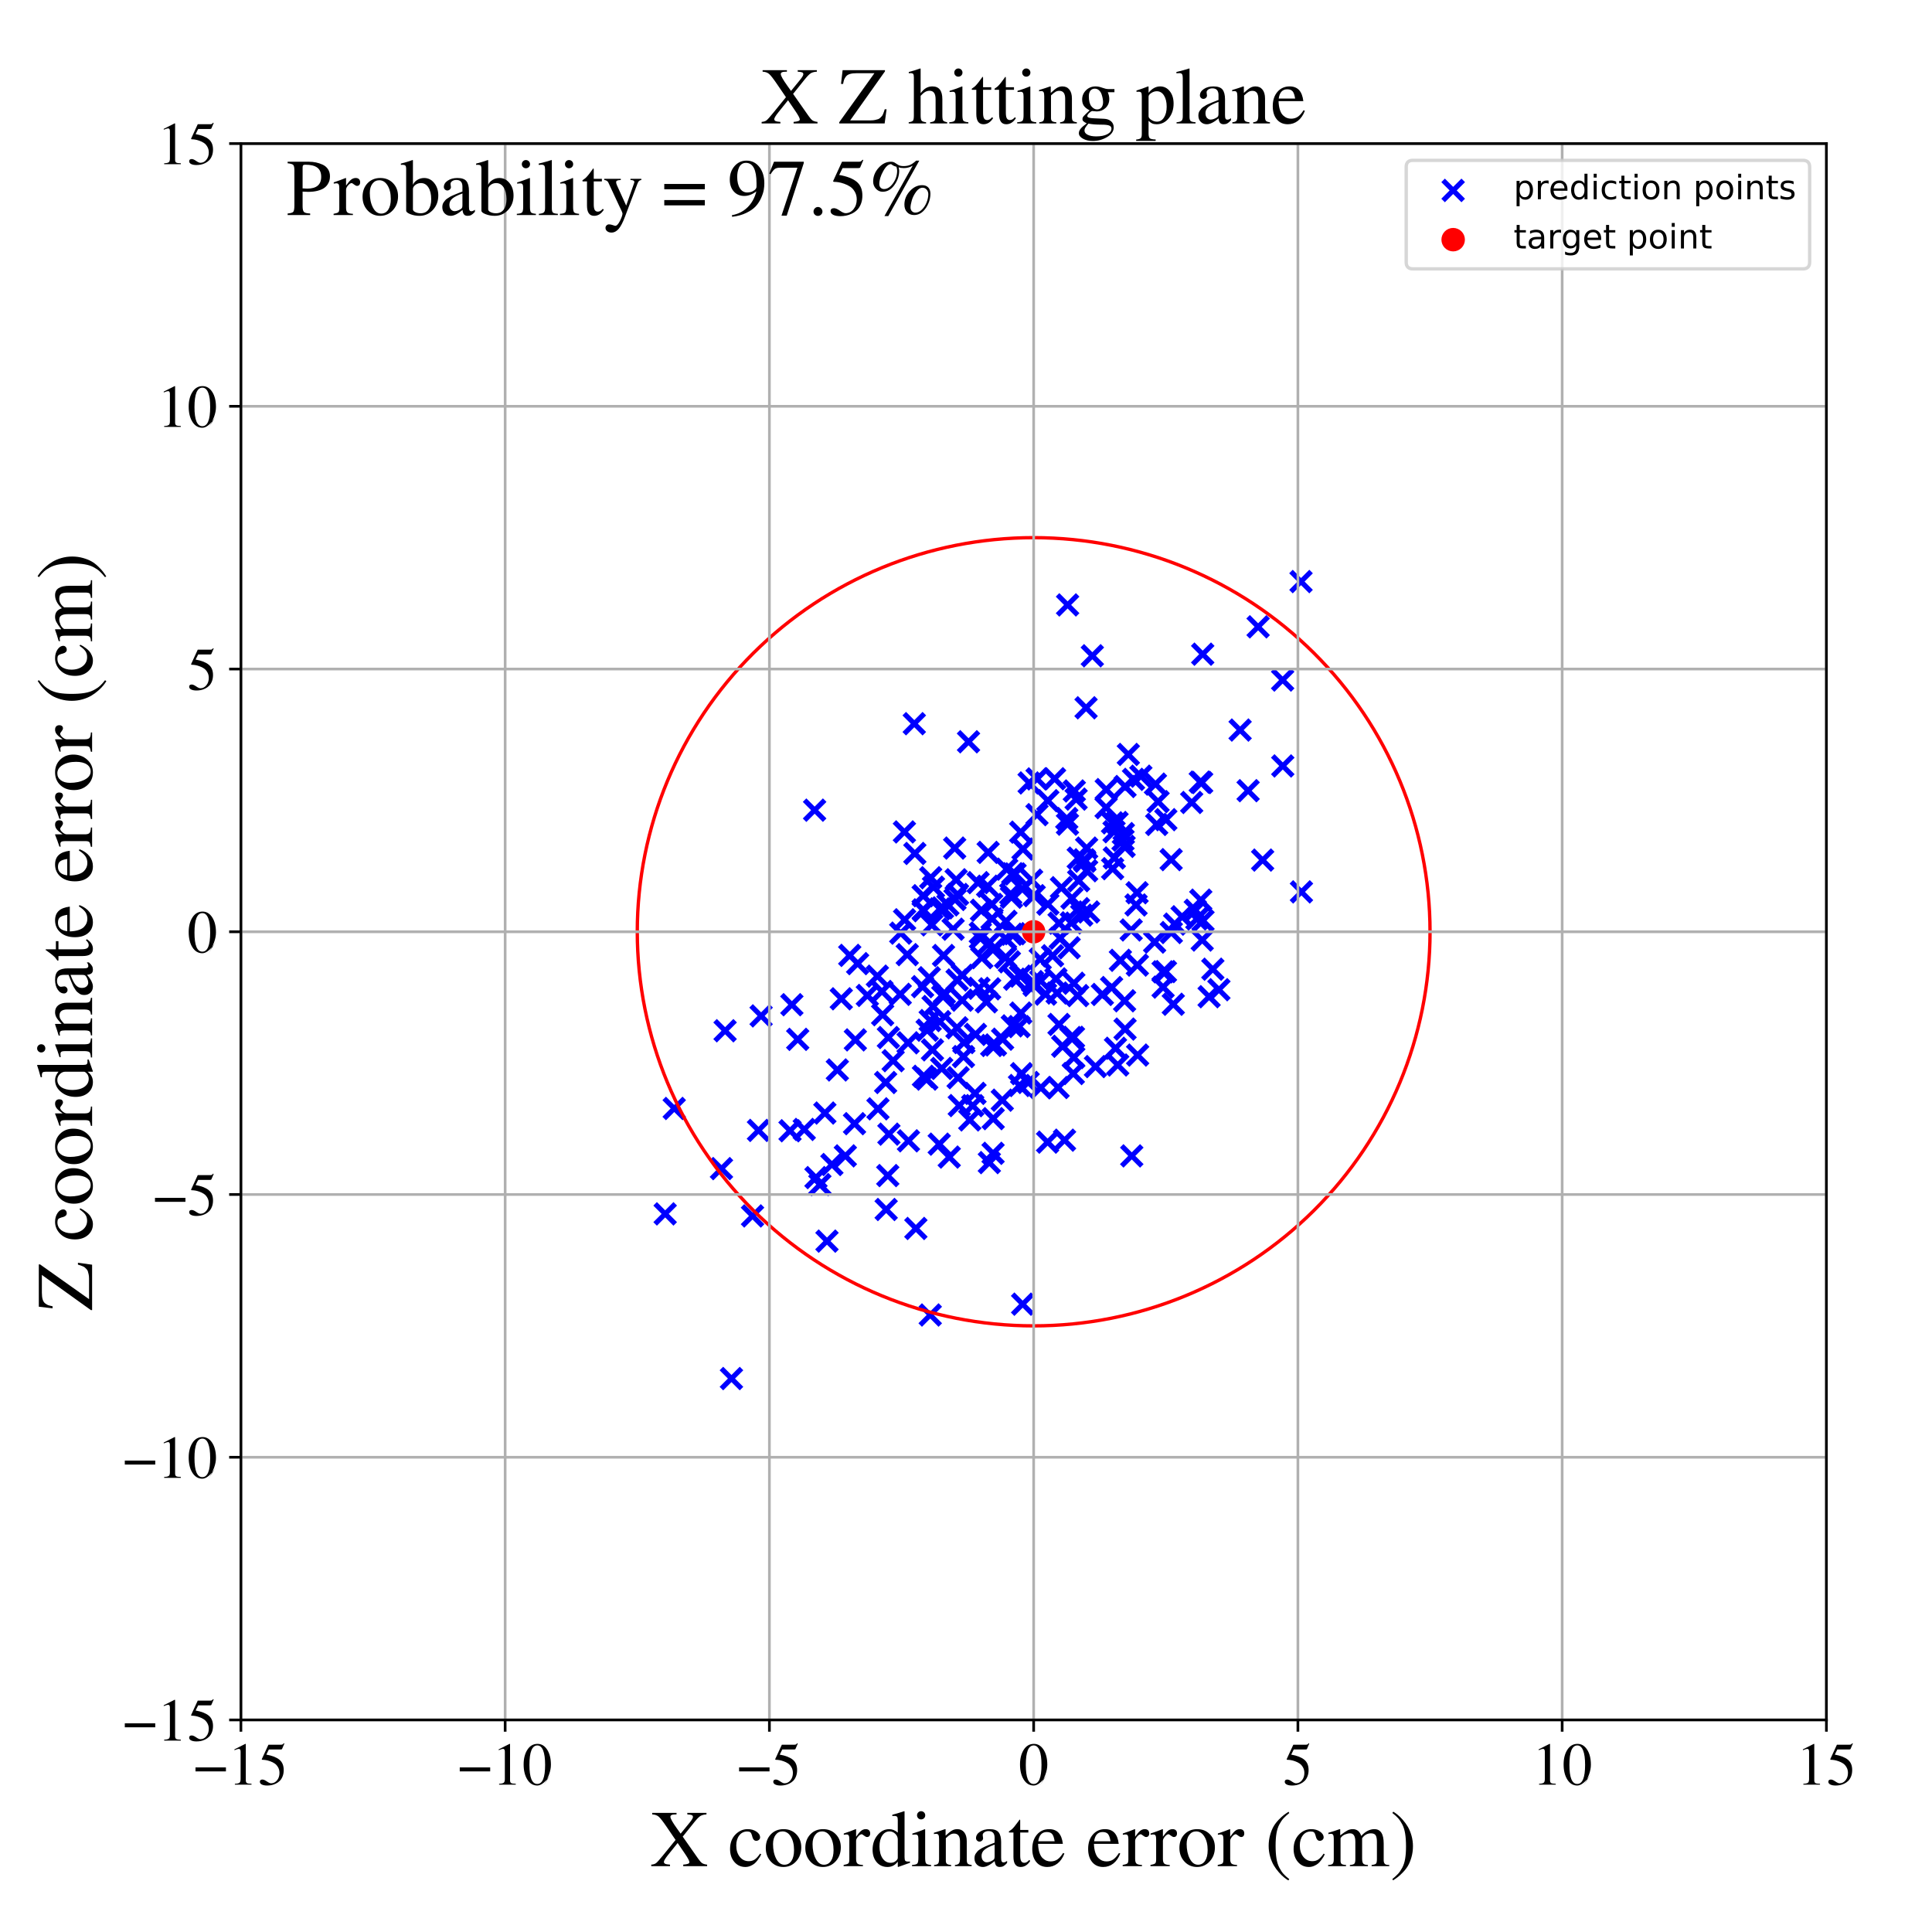 <?xml version="1.0" encoding="utf-8" standalone="no"?>
<!DOCTYPE svg PUBLIC "-//W3C//DTD SVG 1.1//EN"
  "http://www.w3.org/Graphics/SVG/1.1/DTD/svg11.dtd">
<!-- Created with matplotlib (https://matplotlib.org/) -->
<svg height="576pt" version="1.1" viewBox="0 0 576 576" width="576pt" xmlns="http://www.w3.org/2000/svg" xmlns:xlink="http://www.w3.org/1999/xlink">
 <defs>
  <style type="text/css">
*{stroke-linecap:butt;stroke-linejoin:round;}
  </style>
 </defs>
 <g id="figure_1">
  <g id="patch_1">
   <path d="M 0 576 
L 576 576 
L 576 0 
L 0 0 
z
" style="fill:#ffffff;"/>
  </g>
  <g id="axes_1">
   <g id="patch_2">
    <path d="M 71.822 512.784 
L 544.52 512.784 
L 544.52 42.802 
L 71.822 42.802 
z
" style="fill:#ffffff;"/>
   </g>
   <g id="PathCollection_1">
    <defs>
     <path d="M -3 3 
L 3 -3 
M -3 -3 
L 3 3 
" id="m241629ff06" style="stroke:#0000ff;stroke-width:1.5;"/>
    </defs>
    <g clip-path="url(#pf88203d2ee)">
     <use style="fill:#0000ff;stroke:#0000ff;stroke-width:1.5;" x="277.323" xlink:href="#m241629ff06" y="304.265"/>
     <use style="fill:#0000ff;stroke:#0000ff;stroke-width:1.5;" x="252.027" xlink:href="#m241629ff06" y="344.606"/>
     <use style="fill:#0000ff;stroke:#0000ff;stroke-width:1.5;" x="369.724" xlink:href="#m241629ff06" y="217.655"/>
     <use style="fill:#0000ff;stroke:#0000ff;stroke-width:1.5;" x="319.587" xlink:href="#m241629ff06" y="267.777"/>
     <use style="fill:#0000ff;stroke:#0000ff;stroke-width:1.5;" x="334.808" xlink:href="#m241629ff06" y="250.475"/>
     <use style="fill:#0000ff;stroke:#0000ff;stroke-width:1.5;" x="375.093" xlink:href="#m241629ff06" y="186.882"/>
     <use style="fill:#0000ff;stroke:#0000ff;stroke-width:1.5;" x="304.894" xlink:href="#m241629ff06" y="388.823"/>
     <use style="fill:#0000ff;stroke:#0000ff;stroke-width:1.5;" x="325.664" xlink:href="#m241629ff06" y="195.511"/>
     <use style="fill:#0000ff;stroke:#0000ff;stroke-width:1.5;" x="275.306" xlink:href="#m241629ff06" y="320.885"/>
     <use style="fill:#0000ff;stroke:#0000ff;stroke-width:1.5;" x="198.313" xlink:href="#m241629ff06" y="361.901"/>
     <use style="fill:#0000ff;stroke:#0000ff;stroke-width:1.5;" x="294.959" xlink:href="#m241629ff06" y="346.615"/>
     <use style="fill:#0000ff;stroke:#0000ff;stroke-width:1.5;" x="201.012" xlink:href="#m241629ff06" y="330.475"/>
     <use style="fill:#0000ff;stroke:#0000ff;stroke-width:1.5;" x="372.11" xlink:href="#m241629ff06" y="235.732"/>
     <use style="fill:#0000ff;stroke:#0000ff;stroke-width:1.5;" x="253.339" xlink:href="#m241629ff06" y="284.835"/>
     <use style="fill:#0000ff;stroke:#0000ff;stroke-width:1.5;" x="276.304" xlink:href="#m241629ff06" y="321.72"/>
     <use style="fill:#0000ff;stroke:#0000ff;stroke-width:1.5;" x="335.143" xlink:href="#m241629ff06" y="252.333"/>
     <use style="fill:#0000ff;stroke:#0000ff;stroke-width:1.5;" x="292.606" xlink:href="#m241629ff06" y="271.375"/>
     <use style="fill:#0000ff;stroke:#0000ff;stroke-width:1.5;" x="311.716" xlink:href="#m241629ff06" y="296.389"/>
     <use style="fill:#0000ff;stroke:#0000ff;stroke-width:1.5;" x="309.194" xlink:href="#m241629ff06" y="232.22"/>
     <use style="fill:#0000ff;stroke:#0000ff;stroke-width:1.5;" x="334.916" xlink:href="#m241629ff06" y="248.525"/>
     <use style="fill:#0000ff;stroke:#0000ff;stroke-width:1.5;" x="277.819" xlink:href="#m241629ff06" y="275.733"/>
     <use style="fill:#0000ff;stroke:#0000ff;stroke-width:1.5;" x="262.941" xlink:href="#m241629ff06" y="295.592"/>
     <use style="fill:#0000ff;stroke:#0000ff;stroke-width:1.5;" x="318.251" xlink:href="#m241629ff06" y="245.719"/>
     <use style="fill:#0000ff;stroke:#0000ff;stroke-width:1.5;" x="290.821" xlink:href="#m241629ff06" y="308.39"/>
     <use style="fill:#0000ff;stroke:#0000ff;stroke-width:1.5;" x="306.54" xlink:href="#m241629ff06" y="322.726"/>
     <use style="fill:#0000ff;stroke:#0000ff;stroke-width:1.5;" x="266.283" xlink:href="#m241629ff06" y="316.229"/>
     <use style="fill:#0000ff;stroke:#0000ff;stroke-width:1.5;" x="382.441" xlink:href="#m241629ff06" y="228.358"/>
     <use style="fill:#0000ff;stroke:#0000ff;stroke-width:1.5;" x="298.913" xlink:href="#m241629ff06" y="309.82"/>
     <use style="fill:#0000ff;stroke:#0000ff;stroke-width:1.5;" x="254.765" xlink:href="#m241629ff06" y="335.007"/>
     <use style="fill:#0000ff;stroke:#0000ff;stroke-width:1.5;" x="235.536" xlink:href="#m241629ff06" y="337.117"/>
     <use style="fill:#0000ff;stroke:#0000ff;stroke-width:1.5;" x="329.766" xlink:href="#m241629ff06" y="240.783"/>
     <use style="fill:#0000ff;stroke:#0000ff;stroke-width:1.5;" x="304.988" xlink:href="#m241629ff06" y="253.129"/>
     <use style="fill:#0000ff;stroke:#0000ff;stroke-width:1.5;" x="318.289" xlink:href="#m241629ff06" y="180.348"/>
     <use style="fill:#0000ff;stroke:#0000ff;stroke-width:1.5;" x="323.967" xlink:href="#m241629ff06" y="252.846"/>
     <use style="fill:#0000ff;stroke:#0000ff;stroke-width:1.5;" x="273.051" xlink:href="#m241629ff06" y="366.248"/>
     <use style="fill:#0000ff;stroke:#0000ff;stroke-width:1.5;" x="310.315" xlink:href="#m241629ff06" y="324.292"/>
     <use style="fill:#0000ff;stroke:#0000ff;stroke-width:1.5;" x="285.651" xlink:href="#m241629ff06" y="321.293"/>
     <use style="fill:#0000ff;stroke:#0000ff;stroke-width:1.5;" x="272.747" xlink:href="#m241629ff06" y="254.448"/>
     <use style="fill:#0000ff;stroke:#0000ff;stroke-width:1.5;" x="339.006" xlink:href="#m241629ff06" y="266.16"/>
     <use style="fill:#0000ff;stroke:#0000ff;stroke-width:1.5;" x="236.088" xlink:href="#m241629ff06" y="299.541"/>
     <use style="fill:#0000ff;stroke:#0000ff;stroke-width:1.5;" x="285.468" xlink:href="#m241629ff06" y="266.668"/>
     <use style="fill:#0000ff;stroke:#0000ff;stroke-width:1.5;" x="280.752" xlink:href="#m241629ff06" y="318.538"/>
     <use style="fill:#0000ff;stroke:#0000ff;stroke-width:1.5;" x="283.002" xlink:href="#m241629ff06" y="344.964"/>
     <use style="fill:#0000ff;stroke:#0000ff;stroke-width:1.5;" x="315.17" xlink:href="#m241629ff06" y="296.063"/>
     <use style="fill:#0000ff;stroke:#0000ff;stroke-width:1.5;" x="215.098" xlink:href="#m241629ff06" y="348.406"/>
     <use style="fill:#0000ff;stroke:#0000ff;stroke-width:1.5;" x="304.356" xlink:href="#m241629ff06" y="302.029"/>
     <use style="fill:#0000ff;stroke:#0000ff;stroke-width:1.5;" x="288.751" xlink:href="#m241629ff06" y="221.15"/>
     <use style="fill:#0000ff;stroke:#0000ff;stroke-width:1.5;" x="296.006" xlink:href="#m241629ff06" y="283.132"/>
     <use style="fill:#0000ff;stroke:#0000ff;stroke-width:1.5;" x="309.161" xlink:href="#m241629ff06" y="242.88"/>
     <use style="fill:#0000ff;stroke:#0000ff;stroke-width:1.5;" x="339.17" xlink:href="#m241629ff06" y="314.554"/>
     <use style="fill:#0000ff;stroke:#0000ff;stroke-width:1.5;" x="345.266" xlink:href="#m241629ff06" y="238.996"/>
     <use style="fill:#0000ff;stroke:#0000ff;stroke-width:1.5;" x="277.34" xlink:href="#m241629ff06" y="392.048"/>
     <use style="fill:#0000ff;stroke:#0000ff;stroke-width:1.5;" x="261.576" xlink:href="#m241629ff06" y="291.027"/>
     <use style="fill:#0000ff;stroke:#0000ff;stroke-width:1.5;" x="294.078" xlink:href="#m241629ff06" y="298.683"/>
     <use style="fill:#0000ff;stroke:#0000ff;stroke-width:1.5;" x="301.62" xlink:href="#m241629ff06" y="278.526"/>
     <use style="fill:#0000ff;stroke:#0000ff;stroke-width:1.5;" x="280.221" xlink:href="#m241629ff06" y="270.969"/>
     <use style="fill:#0000ff;stroke:#0000ff;stroke-width:1.5;" x="349.216" xlink:href="#m241629ff06" y="278.021"/>
     <use style="fill:#0000ff;stroke:#0000ff;stroke-width:1.5;" x="355.29" xlink:href="#m241629ff06" y="239.247"/>
     <use style="fill:#0000ff;stroke:#0000ff;stroke-width:1.5;" x="275.229" xlink:href="#m241629ff06" y="271.254"/>
     <use style="fill:#0000ff;stroke:#0000ff;stroke-width:1.5;" x="296.781" xlink:href="#m241629ff06" y="311.534"/>
     <use style="fill:#0000ff;stroke:#0000ff;stroke-width:1.5;" x="324.557" xlink:href="#m241629ff06" y="271.892"/>
     <use style="fill:#0000ff;stroke:#0000ff;stroke-width:1.5;" x="315.458" xlink:href="#m241629ff06" y="324.233"/>
     <use style="fill:#0000ff;stroke:#0000ff;stroke-width:1.5;" x="275.225" xlink:href="#m241629ff06" y="267.038"/>
     <use style="fill:#0000ff;stroke:#0000ff;stroke-width:1.5;" x="312.405" xlink:href="#m241629ff06" y="269.567"/>
     <use style="fill:#0000ff;stroke:#0000ff;stroke-width:1.5;" x="296.111" xlink:href="#m241629ff06" y="333.508"/>
     <use style="fill:#0000ff;stroke:#0000ff;stroke-width:1.5;" x="356.361" xlink:href="#m241629ff06" y="271.384"/>
     <use style="fill:#0000ff;stroke:#0000ff;stroke-width:1.5;" x="334.028" xlink:href="#m241629ff06" y="286.306"/>
     <use style="fill:#0000ff;stroke:#0000ff;stroke-width:1.5;" x="313.809" xlink:href="#m241629ff06" y="284.937"/>
     <use style="fill:#0000ff;stroke:#0000ff;stroke-width:1.5;" x="346.757" xlink:href="#m241629ff06" y="289.74"/>
     <use style="fill:#0000ff;stroke:#0000ff;stroke-width:1.5;" x="280.016" xlink:href="#m241629ff06" y="341.114"/>
     <use style="fill:#0000ff;stroke:#0000ff;stroke-width:1.5;" x="308.305" xlink:href="#m241629ff06" y="293.763"/>
     <use style="fill:#0000ff;stroke:#0000ff;stroke-width:1.5;" x="326.599" xlink:href="#m241629ff06" y="317.99"/>
     <use style="fill:#0000ff;stroke:#0000ff;stroke-width:1.5;" x="301.802" xlink:href="#m241629ff06" y="305.846"/>
     <use style="fill:#0000ff;stroke:#0000ff;stroke-width:1.5;" x="320.133" xlink:href="#m241629ff06" y="315.29"/>
     <use style="fill:#0000ff;stroke:#0000ff;stroke-width:1.5;" x="331.677" xlink:href="#m241629ff06" y="245.322"/>
     <use style="fill:#0000ff;stroke:#0000ff;stroke-width:1.5;" x="272.584" xlink:href="#m241629ff06" y="215.759"/>
     <use style="fill:#0000ff;stroke:#0000ff;stroke-width:1.5;" x="296.07" xlink:href="#m241629ff06" y="343.848"/>
     <use style="fill:#0000ff;stroke:#0000ff;stroke-width:1.5;" x="352.43" xlink:href="#m241629ff06" y="273.317"/>
     <use style="fill:#0000ff;stroke:#0000ff;stroke-width:1.5;" x="290.001" xlink:href="#m241629ff06" y="329.638"/>
     <use style="fill:#0000ff;stroke:#0000ff;stroke-width:1.5;" x="310.126" xlink:href="#m241629ff06" y="285.94"/>
     <use style="fill:#0000ff;stroke:#0000ff;stroke-width:1.5;" x="291.603" xlink:href="#m241629ff06" y="263.142"/>
     <use style="fill:#0000ff;stroke:#0000ff;stroke-width:1.5;" x="216.177" xlink:href="#m241629ff06" y="307.306"/>
     <use style="fill:#0000ff;stroke:#0000ff;stroke-width:1.5;" x="304.797" xlink:href="#m241629ff06" y="265.053"/>
     <use style="fill:#0000ff;stroke:#0000ff;stroke-width:1.5;" x="295.663" xlink:href="#m241629ff06" y="269.636"/>
     <use style="fill:#0000ff;stroke:#0000ff;stroke-width:1.5;" x="264.042" xlink:href="#m241629ff06" y="322.733"/>
     <use style="fill:#0000ff;stroke:#0000ff;stroke-width:1.5;" x="304.582" xlink:href="#m241629ff06" y="320.097"/>
     <use style="fill:#0000ff;stroke:#0000ff;stroke-width:1.5;" x="300.142" xlink:href="#m241629ff06" y="259.125"/>
     <use style="fill:#0000ff;stroke:#0000ff;stroke-width:1.5;" x="304.231" xlink:href="#m241629ff06" y="291.023"/>
     <use style="fill:#0000ff;stroke:#0000ff;stroke-width:1.5;" x="344.857" xlink:href="#m241629ff06" y="245.795"/>
     <use style="fill:#0000ff;stroke:#0000ff;stroke-width:1.5;" x="321.592" xlink:href="#m241629ff06" y="262.562"/>
     <use style="fill:#0000ff;stroke:#0000ff;stroke-width:1.5;" x="310.273" xlink:href="#m241629ff06" y="292.445"/>
     <use style="fill:#0000ff;stroke:#0000ff;stroke-width:1.5;" x="358.427" xlink:href="#m241629ff06" y="280.264"/>
     <use style="fill:#0000ff;stroke:#0000ff;stroke-width:1.5;" x="249.648" xlink:href="#m241629ff06" y="318.993"/>
     <use style="fill:#0000ff;stroke:#0000ff;stroke-width:1.5;" x="269.699" xlink:href="#m241629ff06" y="274.217"/>
     <use style="fill:#0000ff;stroke:#0000ff;stroke-width:1.5;" x="295.008" xlink:href="#m241629ff06" y="281.005"/>
     <use style="fill:#0000ff;stroke:#0000ff;stroke-width:1.5;" x="270.724" xlink:href="#m241629ff06" y="310.9"/>
     <use style="fill:#0000ff;stroke:#0000ff;stroke-width:1.5;" x="376.441" xlink:href="#m241629ff06" y="256.421"/>
     <use style="fill:#0000ff;stroke:#0000ff;stroke-width:1.5;" x="322.499" xlink:href="#m241629ff06" y="272.839"/>
     <use style="fill:#0000ff;stroke:#0000ff;stroke-width:1.5;" x="226.13" xlink:href="#m241629ff06" y="337.015"/>
     <use style="fill:#0000ff;stroke:#0000ff;stroke-width:1.5;" x="347.469" xlink:href="#m241629ff06" y="289.665"/>
     <use style="fill:#0000ff;stroke:#0000ff;stroke-width:1.5;" x="295.659" xlink:href="#m241629ff06" y="311.699"/>
     <use style="fill:#0000ff;stroke:#0000ff;stroke-width:1.5;" x="292.709" xlink:href="#m241629ff06" y="285.509"/>
     <use style="fill:#0000ff;stroke:#0000ff;stroke-width:1.5;" x="320.827" xlink:href="#m241629ff06" y="238.245"/>
     <use style="fill:#0000ff;stroke:#0000ff;stroke-width:1.5;" x="338.701" xlink:href="#m241629ff06" y="269.801"/>
     <use style="fill:#0000ff;stroke:#0000ff;stroke-width:1.5;" x="319.412" xlink:href="#m241629ff06" y="275.129"/>
     <use style="fill:#0000ff;stroke:#0000ff;stroke-width:1.5;" x="332.57" xlink:href="#m241629ff06" y="312.522"/>
     <use style="fill:#0000ff;stroke:#0000ff;stroke-width:1.5;" x="321.567" xlink:href="#m241629ff06" y="270.895"/>
     <use style="fill:#0000ff;stroke:#0000ff;stroke-width:1.5;" x="340.131" xlink:href="#m241629ff06" y="231.406"/>
     <use style="fill:#0000ff;stroke:#0000ff;stroke-width:1.5;" x="316.83" xlink:href="#m241629ff06" y="311.931"/>
     <use style="fill:#0000ff;stroke:#0000ff;stroke-width:1.5;" x="347.58" xlink:href="#m241629ff06" y="244.375"/>
     <use style="fill:#0000ff;stroke:#0000ff;stroke-width:1.5;" x="286.869" xlink:href="#m241629ff06" y="298.194"/>
     <use style="fill:#0000ff;stroke:#0000ff;stroke-width:1.5;" x="261.752" xlink:href="#m241629ff06" y="330.578"/>
     <use style="fill:#0000ff;stroke:#0000ff;stroke-width:1.5;" x="248.017" xlink:href="#m241629ff06" y="347.185"/>
     <use style="fill:#0000ff;stroke:#0000ff;stroke-width:1.5;" x="258.586" xlink:href="#m241629ff06" y="296.777"/>
     <use style="fill:#0000ff;stroke:#0000ff;stroke-width:1.5;" x="286.905" xlink:href="#m241629ff06" y="290.777"/>
     <use style="fill:#0000ff;stroke:#0000ff;stroke-width:1.5;" x="382.403" xlink:href="#m241629ff06" y="202.746"/>
     <use style="fill:#0000ff;stroke:#0000ff;stroke-width:1.5;" x="308.33" xlink:href="#m241629ff06" y="267.033"/>
     <use style="fill:#0000ff;stroke:#0000ff;stroke-width:1.5;" x="295.049" xlink:href="#m241629ff06" y="294.807"/>
     <use style="fill:#0000ff;stroke:#0000ff;stroke-width:1.5;" x="388.008" xlink:href="#m241629ff06" y="265.904"/>
     <use style="fill:#0000ff;stroke:#0000ff;stroke-width:1.5;" x="284.624" xlink:href="#m241629ff06" y="252.839"/>
     <use style="fill:#0000ff;stroke:#0000ff;stroke-width:1.5;" x="336.399" xlink:href="#m241629ff06" y="224.93"/>
     <use style="fill:#0000ff;stroke:#0000ff;stroke-width:1.5;" x="328.655" xlink:href="#m241629ff06" y="296.484"/>
     <use style="fill:#0000ff;stroke:#0000ff;stroke-width:1.5;" x="278.309" xlink:href="#m241629ff06" y="264.501"/>
     <use style="fill:#0000ff;stroke:#0000ff;stroke-width:1.5;" x="357.998" xlink:href="#m241629ff06" y="268.365"/>
     <use style="fill:#0000ff;stroke:#0000ff;stroke-width:1.5;" x="320.15" xlink:href="#m241629ff06" y="293.143"/>
     <use style="fill:#0000ff;stroke:#0000ff;stroke-width:1.5;" x="264.859" xlink:href="#m241629ff06" y="309.323"/>
     <use style="fill:#0000ff;stroke:#0000ff;stroke-width:1.5;" x="269.641" xlink:href="#m241629ff06" y="248.028"/>
     <use style="fill:#0000ff;stroke:#0000ff;stroke-width:1.5;" x="360.477" xlink:href="#m241629ff06" y="297.155"/>
     <use style="fill:#0000ff;stroke:#0000ff;stroke-width:1.5;" x="337.249" xlink:href="#m241629ff06" y="277.256"/>
     <use style="fill:#0000ff;stroke:#0000ff;stroke-width:1.5;" x="358.268" xlink:href="#m241629ff06" y="233.303"/>
     <use style="fill:#0000ff;stroke:#0000ff;stroke-width:1.5;" x="285.995" xlink:href="#m241629ff06" y="329.616"/>
     <use style="fill:#0000ff;stroke:#0000ff;stroke-width:1.5;" x="320.294" xlink:href="#m241629ff06" y="235.814"/>
     <use style="fill:#0000ff;stroke:#0000ff;stroke-width:1.5;" x="264.675" xlink:href="#m241629ff06" y="350.48"/>
     <use style="fill:#0000ff;stroke:#0000ff;stroke-width:1.5;" x="275.054" xlink:href="#m241629ff06" y="294.157"/>
     <use style="fill:#0000ff;stroke:#0000ff;stroke-width:1.5;" x="242.871" xlink:href="#m241629ff06" y="241.541"/>
     <use style="fill:#0000ff;stroke:#0000ff;stroke-width:1.5;" x="301.331" xlink:href="#m241629ff06" y="266.541"/>
     <use style="fill:#0000ff;stroke:#0000ff;stroke-width:1.5;" x="301.545" xlink:href="#m241629ff06" y="267.499"/>
     <use style="fill:#0000ff;stroke:#0000ff;stroke-width:1.5;" x="314.41" xlink:href="#m241629ff06" y="232.168"/>
     <use style="fill:#0000ff;stroke:#0000ff;stroke-width:1.5;" x="349.8" xlink:href="#m241629ff06" y="299.407"/>
     <use style="fill:#0000ff;stroke:#0000ff;stroke-width:1.5;" x="323.246" xlink:href="#m241629ff06" y="256.331"/>
     <use style="fill:#0000ff;stroke:#0000ff;stroke-width:1.5;" x="287.25" xlink:href="#m241629ff06" y="315.005"/>
     <use style="fill:#0000ff;stroke:#0000ff;stroke-width:1.5;" x="245.922" xlink:href="#m241629ff06" y="331.84"/>
     <use style="fill:#0000ff;stroke:#0000ff;stroke-width:1.5;" x="302.63" xlink:href="#m241629ff06" y="260.549"/>
     <use style="fill:#0000ff;stroke:#0000ff;stroke-width:1.5;" x="264.198" xlink:href="#m241629ff06" y="360.596"/>
     <use style="fill:#0000ff;stroke:#0000ff;stroke-width:1.5;" x="329.807" xlink:href="#m241629ff06" y="235.403"/>
     <use style="fill:#0000ff;stroke:#0000ff;stroke-width:1.5;" x="284.716" xlink:href="#m241629ff06" y="268.167"/>
     <use style="fill:#0000ff;stroke:#0000ff;stroke-width:1.5;" x="304.299" xlink:href="#m241629ff06" y="248.092"/>
     <use style="fill:#0000ff;stroke:#0000ff;stroke-width:1.5;" x="315.745" xlink:href="#m241629ff06" y="275.224"/>
     <use style="fill:#0000ff;stroke:#0000ff;stroke-width:1.5;" x="298.82" xlink:href="#m241629ff06" y="328.002"/>
     <use style="fill:#0000ff;stroke:#0000ff;stroke-width:1.5;" x="332.224" xlink:href="#m241629ff06" y="255.783"/>
     <use style="fill:#0000ff;stroke:#0000ff;stroke-width:1.5;" x="320.047" xlink:href="#m241629ff06" y="309.262"/>
     <use style="fill:#0000ff;stroke:#0000ff;stroke-width:1.5;" x="237.832" xlink:href="#m241629ff06" y="309.868"/>
     <use style="fill:#0000ff;stroke:#0000ff;stroke-width:1.5;" x="290.682" xlink:href="#m241629ff06" y="325.976"/>
     <use style="fill:#0000ff;stroke:#0000ff;stroke-width:1.5;" x="312.397" xlink:href="#m241629ff06" y="238.708"/>
     <use style="fill:#0000ff;stroke:#0000ff;stroke-width:1.5;" x="277.475" xlink:href="#m241629ff06" y="261.683"/>
     <use style="fill:#0000ff;stroke:#0000ff;stroke-width:1.5;" x="292.268" xlink:href="#m241629ff06" y="278.168"/>
     <use style="fill:#0000ff;stroke:#0000ff;stroke-width:1.5;" x="307.565" xlink:href="#m241629ff06" y="262.416"/>
     <use style="fill:#0000ff;stroke:#0000ff;stroke-width:1.5;" x="321.306" xlink:href="#m241629ff06" y="296.825"/>
     <use style="fill:#0000ff;stroke:#0000ff;stroke-width:1.5;" x="387.883" xlink:href="#m241629ff06" y="173.39"/>
     <use style="fill:#0000ff;stroke:#0000ff;stroke-width:1.5;" x="358.659" xlink:href="#m241629ff06" y="274.468"/>
     <use style="fill:#0000ff;stroke:#0000ff;stroke-width:1.5;" x="280.99" xlink:href="#m241629ff06" y="270.667"/>
     <use style="fill:#0000ff;stroke:#0000ff;stroke-width:1.5;" x="275.387" xlink:href="#m241629ff06" y="271.515"/>
     <use style="fill:#0000ff;stroke:#0000ff;stroke-width:1.5;" x="318.043" xlink:href="#m241629ff06" y="244.041"/>
     <use style="fill:#0000ff;stroke:#0000ff;stroke-width:1.5;" x="357.842" xlink:href="#m241629ff06" y="233.179"/>
     <use style="fill:#0000ff;stroke:#0000ff;stroke-width:1.5;" x="323.974" xlink:href="#m241629ff06" y="259.593"/>
     <use style="fill:#0000ff;stroke:#0000ff;stroke-width:1.5;" x="284.157" xlink:href="#m241629ff06" y="277.026"/>
     <use style="fill:#0000ff;stroke:#0000ff;stroke-width:1.5;" x="299.816" xlink:href="#m241629ff06" y="285.417"/>
     <use style="fill:#0000ff;stroke:#0000ff;stroke-width:1.5;" x="244.435" xlink:href="#m241629ff06" y="353.176"/>
     <use style="fill:#0000ff;stroke:#0000ff;stroke-width:1.5;" x="301.933" xlink:href="#m241629ff06" y="260.485"/>
     <use style="fill:#0000ff;stroke:#0000ff;stroke-width:1.5;" x="331.41" xlink:href="#m241629ff06" y="294.416"/>
     <use style="fill:#0000ff;stroke:#0000ff;stroke-width:1.5;" x="337.421" xlink:href="#m241629ff06" y="344.614"/>
     <use style="fill:#0000ff;stroke:#0000ff;stroke-width:1.5;" x="255.691" xlink:href="#m241629ff06" y="287.291"/>
     <use style="fill:#0000ff;stroke:#0000ff;stroke-width:1.5;" x="287.371" xlink:href="#m241629ff06" y="310.822"/>
     <use style="fill:#0000ff;stroke:#0000ff;stroke-width:1.5;" x="361.591" xlink:href="#m241629ff06" y="288.955"/>
     <use style="fill:#0000ff;stroke:#0000ff;stroke-width:1.5;" x="224.355" xlink:href="#m241629ff06" y="362.512"/>
     <use style="fill:#0000ff;stroke:#0000ff;stroke-width:1.5;" x="344.24" xlink:href="#m241629ff06" y="280.876"/>
     <use style="fill:#0000ff;stroke:#0000ff;stroke-width:1.5;" x="281.082" xlink:href="#m241629ff06" y="297.011"/>
     <use style="fill:#0000ff;stroke:#0000ff;stroke-width:1.5;" x="315.724" xlink:href="#m241629ff06" y="305.426"/>
     <use style="fill:#0000ff;stroke:#0000ff;stroke-width:1.5;" x="243.27" xlink:href="#m241629ff06" y="351.083"/>
     <use style="fill:#0000ff;stroke:#0000ff;stroke-width:1.5;" x="316.089" xlink:href="#m241629ff06" y="279.693"/>
     <use style="fill:#0000ff;stroke:#0000ff;stroke-width:1.5;" x="356.818" xlink:href="#m241629ff06" y="273.969"/>
     <use style="fill:#0000ff;stroke:#0000ff;stroke-width:1.5;" x="285.35" xlink:href="#m241629ff06" y="292.174"/>
     <use style="fill:#0000ff;stroke:#0000ff;stroke-width:1.5;" x="321.462" xlink:href="#m241629ff06" y="255.842"/>
     <use style="fill:#0000ff;stroke:#0000ff;stroke-width:1.5;" x="363.401" xlink:href="#m241629ff06" y="295.069"/>
     <use style="fill:#0000ff;stroke:#0000ff;stroke-width:1.5;" x="332.139" xlink:href="#m241629ff06" y="247.962"/>
     <use style="fill:#0000ff;stroke:#0000ff;stroke-width:1.5;" x="306.817" xlink:href="#m241629ff06" y="233.427"/>
     <use style="fill:#0000ff;stroke:#0000ff;stroke-width:1.5;" x="294.448" xlink:href="#m241629ff06" y="264.212"/>
     <use style="fill:#0000ff;stroke:#0000ff;stroke-width:1.5;" x="218.074" xlink:href="#m241629ff06" y="410.996"/>
     <use style="fill:#0000ff;stroke:#0000ff;stroke-width:1.5;" x="255.015" xlink:href="#m241629ff06" y="310.025"/>
     <use style="fill:#0000ff;stroke:#0000ff;stroke-width:1.5;" x="319.99" xlink:href="#m241629ff06" y="320.062"/>
     <use style="fill:#0000ff;stroke:#0000ff;stroke-width:1.5;" x="268.392" xlink:href="#m241629ff06" y="296.448"/>
     <use style="fill:#0000ff;stroke:#0000ff;stroke-width:1.5;" x="333.026" xlink:href="#m241629ff06" y="245.211"/>
     <use style="fill:#0000ff;stroke:#0000ff;stroke-width:1.5;" x="358.576" xlink:href="#m241629ff06" y="195.039"/>
     <use style="fill:#0000ff;stroke:#0000ff;stroke-width:1.5;" x="281.3" xlink:href="#m241629ff06" y="284.865"/>
     <use style="fill:#0000ff;stroke:#0000ff;stroke-width:1.5;" x="323.451" xlink:href="#m241629ff06" y="256.76"/>
     <use style="fill:#0000ff;stroke:#0000ff;stroke-width:1.5;" x="316.451" xlink:href="#m241629ff06" y="264.65"/>
     <use style="fill:#0000ff;stroke:#0000ff;stroke-width:1.5;" x="349.164" xlink:href="#m241629ff06" y="256.283"/>
     <use style="fill:#0000ff;stroke:#0000ff;stroke-width:1.5;" x="280.177" xlink:href="#m241629ff06" y="304.589"/>
     <use style="fill:#0000ff;stroke:#0000ff;stroke-width:1.5;" x="299.909" xlink:href="#m241629ff06" y="274.68"/>
     <use style="fill:#0000ff;stroke:#0000ff;stroke-width:1.5;" x="292.299" xlink:href="#m241629ff06" y="279.702"/>
     <use style="fill:#0000ff;stroke:#0000ff;stroke-width:1.5;" x="278.179" xlink:href="#m241629ff06" y="300.067"/>
     <use style="fill:#0000ff;stroke:#0000ff;stroke-width:1.5;" x="337.946" xlink:href="#m241629ff06" y="232.352"/>
     <use style="fill:#0000ff;stroke:#0000ff;stroke-width:1.5;" x="282.611" xlink:href="#m241629ff06" y="269.781"/>
     <use style="fill:#0000ff;stroke:#0000ff;stroke-width:1.5;" x="314.807" xlink:href="#m241629ff06" y="291.836"/>
     <use style="fill:#0000ff;stroke:#0000ff;stroke-width:1.5;" x="291.86" xlink:href="#m241629ff06" y="294.635"/>
     <use style="fill:#0000ff;stroke:#0000ff;stroke-width:1.5;" x="277.053" xlink:href="#m241629ff06" y="291.498"/>
     <use style="fill:#0000ff;stroke:#0000ff;stroke-width:1.5;" x="319.262" xlink:href="#m241629ff06" y="309.329"/>
     <use style="fill:#0000ff;stroke:#0000ff;stroke-width:1.5;" x="302.453" xlink:href="#m241629ff06" y="278.37"/>
     <use style="fill:#0000ff;stroke:#0000ff;stroke-width:1.5;" x="302.514" xlink:href="#m241629ff06" y="291.926"/>
     <use style="fill:#0000ff;stroke:#0000ff;stroke-width:1.5;" x="303.834" xlink:href="#m241629ff06" y="306.066"/>
     <use style="fill:#0000ff;stroke:#0000ff;stroke-width:1.5;" x="278.003" xlink:href="#m241629ff06" y="313.003"/>
     <use style="fill:#0000ff;stroke:#0000ff;stroke-width:1.5;" x="350.218" xlink:href="#m241629ff06" y="275.51"/>
     <use style="fill:#0000ff;stroke:#0000ff;stroke-width:1.5;" x="281.542" xlink:href="#m241629ff06" y="296.113"/>
     <use style="fill:#0000ff;stroke:#0000ff;stroke-width:1.5;" x="312.324" xlink:href="#m241629ff06" y="340.511"/>
     <use style="fill:#0000ff;stroke:#0000ff;stroke-width:1.5;" x="294.605" xlink:href="#m241629ff06" y="254.129"/>
     <use style="fill:#0000ff;stroke:#0000ff;stroke-width:1.5;" x="285.306" xlink:href="#m241629ff06" y="306.422"/>
     <use style="fill:#0000ff;stroke:#0000ff;stroke-width:1.5;" x="270.846" xlink:href="#m241629ff06" y="340.121"/>
     <use style="fill:#0000ff;stroke:#0000ff;stroke-width:1.5;" x="246.552" xlink:href="#m241629ff06" y="370.023"/>
     <use style="fill:#0000ff;stroke:#0000ff;stroke-width:1.5;" x="300.941" xlink:href="#m241629ff06" y="286.753"/>
     <use style="fill:#0000ff;stroke:#0000ff;stroke-width:1.5;" x="346.76" xlink:href="#m241629ff06" y="294.299"/>
     <use style="fill:#0000ff;stroke:#0000ff;stroke-width:1.5;" x="295.765" xlink:href="#m241629ff06" y="273.918"/>
     <use style="fill:#0000ff;stroke:#0000ff;stroke-width:1.5;" x="268.544" xlink:href="#m241629ff06" y="278.198"/>
     <use style="fill:#0000ff;stroke:#0000ff;stroke-width:1.5;" x="333.24" xlink:href="#m241629ff06" y="317.512"/>
     <use style="fill:#0000ff;stroke:#0000ff;stroke-width:1.5;" x="299.791" xlink:href="#m241629ff06" y="279.809"/>
     <use style="fill:#0000ff;stroke:#0000ff;stroke-width:1.5;" x="331.709" xlink:href="#m241629ff06" y="258.979"/>
     <use style="fill:#0000ff;stroke:#0000ff;stroke-width:1.5;" x="307.844" xlink:href="#m241629ff06" y="292.649"/>
     <use style="fill:#0000ff;stroke:#0000ff;stroke-width:1.5;" x="263.149" xlink:href="#m241629ff06" y="302.525"/>
     <use style="fill:#0000ff;stroke:#0000ff;stroke-width:1.5;" x="226.918" xlink:href="#m241629ff06" y="302.877"/>
     <use style="fill:#0000ff;stroke:#0000ff;stroke-width:1.5;" x="276.423" xlink:href="#m241629ff06" y="307.143"/>
     <use style="fill:#0000ff;stroke:#0000ff;stroke-width:1.5;" x="344.481" xlink:href="#m241629ff06" y="233.77"/>
     <use style="fill:#0000ff;stroke:#0000ff;stroke-width:1.5;" x="318.749" xlink:href="#m241629ff06" y="282.564"/>
     <use style="fill:#0000ff;stroke:#0000ff;stroke-width:1.5;" x="289.122" xlink:href="#m241629ff06" y="333.887"/>
     <use style="fill:#0000ff;stroke:#0000ff;stroke-width:1.5;" x="239.778" xlink:href="#m241629ff06" y="336.726"/>
     <use style="fill:#0000ff;stroke:#0000ff;stroke-width:1.5;" x="250.822" xlink:href="#m241629ff06" y="297.778"/>
     <use style="fill:#0000ff;stroke:#0000ff;stroke-width:1.5;" x="335.286" xlink:href="#m241629ff06" y="298.374"/>
     <use style="fill:#0000ff;stroke:#0000ff;stroke-width:1.5;" x="335.42" xlink:href="#m241629ff06" y="234.485"/>
     <use style="fill:#0000ff;stroke:#0000ff;stroke-width:1.5;" x="317.38" xlink:href="#m241629ff06" y="339.926"/>
     <use style="fill:#0000ff;stroke:#0000ff;stroke-width:1.5;" x="335.421" xlink:href="#m241629ff06" y="306.809"/>
     <use style="fill:#0000ff;stroke:#0000ff;stroke-width:1.5;" x="285.056" xlink:href="#m241629ff06" y="262.291"/>
     <use style="fill:#0000ff;stroke:#0000ff;stroke-width:1.5;" x="265.016" xlink:href="#m241629ff06" y="338.13"/>
     <use style="fill:#0000ff;stroke:#0000ff;stroke-width:1.5;" x="303.946" xlink:href="#m241629ff06" y="323.631"/>
     <use style="fill:#0000ff;stroke:#0000ff;stroke-width:1.5;" x="323.796" xlink:href="#m241629ff06" y="211.017"/>
     <use style="fill:#0000ff;stroke:#0000ff;stroke-width:1.5;" x="270.487" xlink:href="#m241629ff06" y="284.61"/>
     <use style="fill:#0000ff;stroke:#0000ff;stroke-width:1.5;" x="339.096" xlink:href="#m241629ff06" y="287.73"/>
    </g>
   </g>
   <g id="PathCollection_2">
    <defs>
     <path d="M 0 3 
C 0.796 3 1.559 2.684 2.121 2.121 
C 2.684 1.559 3 0.796 3 0 
C 3 -0.796 2.684 -1.559 2.121 -2.121 
C 1.559 -2.684 0.796 -3 0 -3 
C -0.796 -3 -1.559 -2.684 -2.121 -2.121 
C -2.684 -1.559 -3 -0.796 -3 0 
C -3 0.796 -2.684 1.559 -2.121 2.121 
C -1.559 2.684 -0.796 3 0 3 
z
" id="m52059d954c" style="stroke:#ff0000;"/>
    </defs>
    <g clip-path="url(#pf88203d2ee)">
     <use style="fill:#ff0000;stroke:#ff0000;" x="308.171" xlink:href="#m52059d954c" y="277.793"/>
    </g>
   </g>
   <g id="patch_3">
    <path clip-path="url(#pf88203d2ee)" d="M 308.171 395.288 
C 339.511 395.288 369.572 382.908 391.733 360.875 
C 413.894 338.841 426.346 308.953 426.346 277.793 
C 426.346 246.633 413.894 216.745 391.733 194.711 
C 369.572 172.677 339.511 160.297 308.171 160.297 
C 276.831 160.297 246.77 172.677 224.609 194.711 
C 202.448 216.745 189.997 246.633 189.997 277.793 
C 189.997 308.953 202.448 338.841 224.609 360.875 
C 246.77 382.908 276.831 395.288 308.171 395.288 
z
" style="fill:none;stroke:#ff0000;stroke-linejoin:miter;"/>
   </g>
   <g id="matplotlib.axis_1">
    <g id="xtick_1">
     <g id="line2d_1">
      <path clip-path="url(#pf88203d2ee)" d="M 71.822 512.784 
L 71.822 42.802 
" style="fill:none;stroke:#b0b0b0;stroke-linecap:square;stroke-width:0.8;"/>
     </g>
     <g id="line2d_2">
      <defs>
       <path d="M 0 0 
L 0 3.5 
" id="mfe3492f622" style="stroke:#000000;stroke-width:0.8;"/>
      </defs>
      <g>
       <use style="stroke:#000000;stroke-width:0.8;" x="71.822" xlink:href="#mfe3492f622" y="512.784"/>
      </g>
     </g>
     <g id="text_1">
      <!-- −15 -->
      <defs>
       <path d="M 3 22 
L 3 28.594 
L 53.406 28.594 
L 53.406 22 
z
" id="FreeSerif-8722"/>
       <path d="M 18.297 59.297 
Q 16.5 59.297 11.094 57.094 
L 11.094 58.5 
L 29.094 67.594 
L 29.906 67.406 
L 29.906 7.406 
Q 29.906 3.797 31.703 2.688 
Q 33.5 1.594 39.406 1.5 
L 39.406 0 
L 11.797 0 
L 11.797 1.5 
Q 17.406 1.703 19.344 3.141 
Q 21.297 4.594 21.297 9.297 
L 21.297 54.594 
Q 21.297 59.297 18.297 59.297 
z
" id="FreeSerif-49"/>
       <path d="M 35.703 19.406 
Q 35.703 24.703 33.344 28.797 
Q 31 32.906 27.641 35.156 
Q 24.297 37.406 20.141 38.844 
Q 16 40.297 12.953 40.75 
Q 9.906 41.203 7.594 41.203 
Q 6.406 41.203 6.406 42 
Q 6.406 42.297 6.5 42.5 
L 17.406 66.203 
L 38.297 66.203 
Q 39.906 66.203 40.844 66.703 
Q 41.797 67.203 42.906 68.797 
L 43.797 68.094 
L 40 59.203 
Q 39.594 58.297 37.703 58.297 
L 18.094 58.297 
L 13.906 49.797 
Q 28.5 47.203 35.594 41.344 
Q 42.703 35.5 42.703 24.203 
Q 42.703 18.297 40.844 13.688 
Q 39 9.094 36.141 6.297 
Q 33.297 3.5 29.547 1.703 
Q 25.797 -0.094 22.344 -0.75 
Q 18.906 -1.406 15.406 -1.406 
Q 9.797 -1.406 6.5 0.25 
Q 3.203 1.906 3.203 4.797 
Q 3.203 8.5 7.5 8.5 
Q 10.297 8.5 14.75 5.391 
Q 19.203 2.297 21.797 2.297 
Q 27.703 2.297 31.703 7.25 
Q 35.703 12.203 35.703 19.406 
z
" id="FreeSerif-53"/>
      </defs>
      <g transform="translate(57.746 532.077)scale(0.18 -0.18)">
       <use xlink:href="#FreeSerif-8722"/>
       <use x="56.4" xlink:href="#FreeSerif-49"/>
       <use x="106.4" xlink:href="#FreeSerif-53"/>
      </g>
     </g>
    </g>
    <g id="xtick_2">
     <g id="line2d_3">
      <path clip-path="url(#pf88203d2ee)" d="M 150.605 512.784 
L 150.605 42.802 
" style="fill:none;stroke:#b0b0b0;stroke-linecap:square;stroke-width:0.8;"/>
     </g>
     <g id="line2d_4">
      <g>
       <use style="stroke:#000000;stroke-width:0.8;" x="150.605" xlink:href="#mfe3492f622" y="512.784"/>
      </g>
     </g>
     <g id="text_2">
      <!-- −10 -->
      <defs>
       <path d="M 47.594 17.797 
Q 35.203 -1.406 25 -1.406 
Q 14.797 -1.406 8.594 8.391 
Q 2.406 18.203 2.406 33.594 
Q 2.406 48.094 8.594 57.844 
Q 14.797 67.594 25.406 67.594 
Q 35.203 67.594 41.391 58 
Q 47.594 48.406 47.594 33 
Q 47.594 17.797 35.203 -1.406 
z
M 25.094 65 
Q 12 65 12 32.703 
Q 12 1.203 25 1.203 
Q 38 1.203 38 32.797 
Q 38 48.5 34.703 56.75 
Q 31.406 65 25.094 65 
z
" id="FreeSerif-48"/>
      </defs>
      <g transform="translate(136.529 532.077)scale(0.18 -0.18)">
       <use xlink:href="#FreeSerif-8722"/>
       <use x="56.4" xlink:href="#FreeSerif-49"/>
       <use x="106.4" xlink:href="#FreeSerif-48"/>
      </g>
     </g>
    </g>
    <g id="xtick_3">
     <g id="line2d_5">
      <path clip-path="url(#pf88203d2ee)" d="M 229.388 512.784 
L 229.388 42.802 
" style="fill:none;stroke:#b0b0b0;stroke-linecap:square;stroke-width:0.8;"/>
     </g>
     <g id="line2d_6">
      <g>
       <use style="stroke:#000000;stroke-width:0.8;" x="229.388" xlink:href="#mfe3492f622" y="512.784"/>
      </g>
     </g>
     <g id="text_3">
      <!-- −5 -->
      <g transform="translate(219.812 532.077)scale(0.18 -0.18)">
       <use xlink:href="#FreeSerif-8722"/>
       <use x="56.4" xlink:href="#FreeSerif-53"/>
      </g>
     </g>
    </g>
    <g id="xtick_4">
     <g id="line2d_7">
      <path clip-path="url(#pf88203d2ee)" d="M 308.171 512.784 
L 308.171 42.802 
" style="fill:none;stroke:#b0b0b0;stroke-linecap:square;stroke-width:0.8;"/>
     </g>
     <g id="line2d_8">
      <g>
       <use style="stroke:#000000;stroke-width:0.8;" x="308.171" xlink:href="#mfe3492f622" y="512.784"/>
      </g>
     </g>
     <g id="text_4">
      <!-- 0 -->
      <g transform="translate(303.671 532.077)scale(0.18 -0.18)">
       <use xlink:href="#FreeSerif-48"/>
      </g>
     </g>
    </g>
    <g id="xtick_5">
     <g id="line2d_9">
      <path clip-path="url(#pf88203d2ee)" d="M 386.954 512.784 
L 386.954 42.802 
" style="fill:none;stroke:#b0b0b0;stroke-linecap:square;stroke-width:0.8;"/>
     </g>
     <g id="line2d_10">
      <g>
       <use style="stroke:#000000;stroke-width:0.8;" x="386.954" xlink:href="#mfe3492f622" y="512.784"/>
      </g>
     </g>
     <g id="text_5">
      <!-- 5 -->
      <g transform="translate(382.454 532.077)scale(0.18 -0.18)">
       <use xlink:href="#FreeSerif-53"/>
      </g>
     </g>
    </g>
    <g id="xtick_6">
     <g id="line2d_11">
      <path clip-path="url(#pf88203d2ee)" d="M 465.737 512.784 
L 465.737 42.802 
" style="fill:none;stroke:#b0b0b0;stroke-linecap:square;stroke-width:0.8;"/>
     </g>
     <g id="line2d_12">
      <g>
       <use style="stroke:#000000;stroke-width:0.8;" x="465.737" xlink:href="#mfe3492f622" y="512.784"/>
      </g>
     </g>
     <g id="text_6">
      <!-- 10 -->
      <g transform="translate(456.737 532.077)scale(0.18 -0.18)">
       <use xlink:href="#FreeSerif-49"/>
       <use x="50" xlink:href="#FreeSerif-48"/>
      </g>
     </g>
    </g>
    <g id="xtick_7">
     <g id="line2d_13">
      <path clip-path="url(#pf88203d2ee)" d="M 544.52 512.784 
L 544.52 42.802 
" style="fill:none;stroke:#b0b0b0;stroke-linecap:square;stroke-width:0.8;"/>
     </g>
     <g id="line2d_14">
      <g>
       <use style="stroke:#000000;stroke-width:0.8;" x="544.52" xlink:href="#mfe3492f622" y="512.784"/>
      </g>
     </g>
     <g id="text_7">
      <!-- 15 -->
      <g transform="translate(535.52 532.077)scale(0.18 -0.18)">
       <use xlink:href="#FreeSerif-49"/>
       <use x="50" xlink:href="#FreeSerif-53"/>
      </g>
     </g>
    </g>
    <g id="text_8">
     <!-- X coordinate error (cm) -->
     <defs>
      <path d="M 69.594 66.203 
L 69.594 64.297 
Q 64.703 64 62.047 62.344 
Q 59.406 60.703 54.703 54.906 
L 40.094 36.703 
L 59.297 9.297 
Q 62.297 5 64.297 3.703 
Q 66.297 2.406 70.406 1.906 
L 70.406 0 
L 40.703 0 
L 40.703 1.906 
Q 44.797 2.297 46.594 2.938 
Q 48.406 3.594 48.406 5 
Q 48.406 7.203 43.297 14.797 
L 33.797 28.797 
L 21.906 14 
Q 16.703 7.5 16.703 5.406 
Q 16.703 3.703 18.297 2.953 
Q 19.906 2.203 24.297 1.906 
L 24.297 0 
L 1 0 
L 1 1.906 
Q 4.906 2.203 7 3.797 
Q 9.094 5.406 15.5 13.297 
L 31.203 32.594 
L 20.297 48.594 
Q 13.297 58.906 10.25 61.5 
Q 7.203 64.094 2.203 64.297 
L 2.203 66.203 
L 32.406 66.203 
L 32.406 64.297 
L 29.594 64.203 
Q 24.797 64.094 24.797 61.297 
Q 24.797 58.094 33.297 46.297 
L 37.5 40.406 
L 48.797 54.203 
Q 52.797 59.203 52.797 61.094 
Q 52.797 62.797 51.344 63.438 
Q 49.906 64.094 45.797 64.297 
L 45.797 66.203 
z
" id="FreeSerif-88"/>
      <path id="FreeSerif-32"/>
      <path d="M 2.5 21.297 
Q 2.5 32.406 9.047 39.203 
Q 15.594 46 24.406 46 
Q 30.703 46 35.25 42.953 
Q 39.797 39.906 39.797 35.703 
Q 39.797 34 38.391 32.75 
Q 37 31.5 35 31.5 
Q 31.594 31.5 30.297 36.094 
L 29.703 38.297 
Q 28.906 41.094 27.703 42.094 
Q 26.5 43.094 23.797 43.094 
Q 17.703 43.094 13.953 38.25 
Q 10.203 33.406 10.203 25.703 
Q 10.203 17.094 14.547 11.641 
Q 18.906 6.203 25.703 6.203 
Q 30 6.203 33.094 8.25 
Q 36.203 10.297 39.797 15.594 
L 41.203 14.703 
Q 40.203 12.703 39.453 11.391 
Q 38.703 10.094 36.75 7.5 
Q 34.797 4.906 32.891 3.297 
Q 31 1.703 27.891 0.344 
Q 24.797 -1 21.5 -1 
Q 13.203 -1 7.844 5.25 
Q 2.5 11.5 2.5 21.297 
z
" id="FreeSerif-99"/>
      <path d="M 24.594 46 
Q 34.203 46 40.391 39.594 
Q 46.594 33.203 46.594 23.406 
Q 46.594 13 40.188 6 
Q 33.797 -1 24.391 -1 
Q 15 -1 8.75 5.75 
Q 2.5 12.5 2.5 22.594 
Q 2.5 32.906 8.641 39.453 
Q 14.797 46 24.594 46 
z
M 11.5 27.5 
Q 11.5 16.797 15.391 9.297 
Q 19.297 1.797 25.594 1.797 
Q 31.203 1.797 34.391 6.594 
Q 37.594 11.406 37.594 19.906 
Q 37.594 30.203 33.594 36.703 
Q 29.594 43.203 23.297 43.203 
Q 18 43.203 14.75 38.891 
Q 11.5 34.594 11.5 27.5 
z
" id="FreeSerif-111"/>
      <path d="M 30.094 36.203 
Q 28.594 36.203 26.391 37.953 
Q 24.203 39.703 23.5 39.703 
Q 21.5 39.703 19 36.797 
Q 16.5 33.906 16.5 31.5 
L 16.5 9 
Q 16.5 4.703 18.203 3.203 
Q 19.906 1.703 25 1.5 
L 25 0 
L 1 0 
L 1 1.5 
Q 5.797 2.406 6.938 3.5 
Q 8.094 4.594 8.094 8.406 
L 8.094 33.406 
Q 8.094 36.703 7.344 38.047 
Q 6.594 39.406 4.703 39.406 
Q 3.094 39.406 1.203 39 
L 1.203 40.594 
Q 9.203 43.203 16 46 
L 16.5 45.797 
L 16.5 36.594 
Q 20.203 41.906 22.797 43.953 
Q 25.406 46 28.5 46 
Q 31.094 46 32.547 44.594 
Q 34 43.203 34 40.703 
Q 34 38.594 32.953 37.391 
Q 31.906 36.203 30.094 36.203 
z
" id="FreeSerif-114"/>
      <path d="M 34.203 -1 
L 33.797 -0.703 
L 33.797 5.703 
Q 29 -1 21 -1 
Q 12.703 -1 7.594 4.953 
Q 2.5 10.906 2.5 20.5 
Q 2.5 31.094 8.594 38.547 
Q 14.703 46 23.297 46 
Q 28.703 46 33.797 41.703 
L 33.797 57.297 
Q 33.797 60.406 32.891 61.406 
Q 32 62.406 29.203 62.406 
Q 27.797 62.406 27 62.297 
L 27 63.906 
Q 36.094 66.297 41.703 68.297 
L 42.203 68.094 
L 42.203 11.406 
Q 42.203 7.906 43.047 6.797 
Q 43.906 5.703 46.594 5.703 
Q 47.094 5.703 48.906 5.797 
L 48.906 4.203 
z
M 24.906 4.203 
Q 28.703 4.203 31.25 6.344 
Q 33.797 8.5 33.797 10.203 
L 33.797 33.203 
Q 33.797 37.203 30.688 40.203 
Q 27.594 43.203 23.594 43.203 
Q 17.906 43.203 14.5 38.094 
Q 11.094 33 11.094 24.5 
Q 11.094 15.297 14.891 9.75 
Q 18.703 4.203 24.906 4.203 
z
" id="FreeSerif-100"/>
      <path d="M 6.203 39.297 
Q 4 39.297 2 39 
L 2 40.5 
Q 9 42.5 17.5 46 
L 17.906 45.703 
L 17.906 10.203 
Q 17.906 4.797 19.156 3.344 
Q 20.406 1.906 25.297 1.5 
L 25.297 0 
L 1.594 0 
L 1.594 1.5 
Q 6.797 1.797 8.141 3.297 
Q 9.5 4.797 9.5 10.203 
L 9.5 33.406 
Q 9.5 36.703 8.75 38 
Q 8 39.297 6.203 39.297 
z
M 12.797 68.297 
Q 15 68.297 16.5 66.797 
Q 18 65.297 18 63.203 
Q 18 61 16.5 59.547 
Q 15 58.094 12.797 58.094 
Q 10.703 58.094 9.25 59.594 
Q 7.797 61.094 7.797 63.188 
Q 7.797 65.297 9.297 66.797 
Q 10.797 68.297 12.797 68.297 
z
" id="FreeSerif-105"/>
      <path d="M 1 39.797 
L 1 41.5 
Q 8.406 43.703 14.797 46 
L 15.5 45.797 
L 15.5 37.906 
Q 20.594 42.703 23.547 44.344 
Q 26.5 46 30 46 
Q 35.5 46 38.641 42.047 
Q 41.797 38.094 41.797 31 
L 41.797 8.094 
Q 41.797 4.406 43 3.156 
Q 44.203 1.906 47.906 1.5 
L 47.906 0 
L 27.094 0 
L 27.094 1.5 
Q 30.906 1.797 32.156 3.5 
Q 33.406 5.203 33.406 9.906 
L 33.406 30.797 
Q 33.406 40.5 26.094 40.5 
Q 23.594 40.5 21.5 39.344 
Q 19.406 38.203 15.797 34.797 
L 15.797 6.703 
Q 15.797 4 17.188 2.891 
Q 18.594 1.797 22.406 1.5 
L 22.406 0 
L 1.203 0 
L 1.203 1.5 
Q 5 1.797 6.203 3.25 
Q 7.406 4.703 7.406 9 
L 7.406 33.797 
Q 7.406 37.5 6.594 38.844 
Q 5.797 40.203 3.703 40.203 
Q 1.797 40.203 1 39.797 
z
" id="FreeSerif-110"/>
      <path d="M 2.5 9.703 
Q 2.5 11.5 2.891 13.047 
Q 3.297 14.594 4.297 15.938 
Q 5.297 17.297 6.188 18.391 
Q 7.094 19.5 8.891 20.641 
Q 10.703 21.797 11.891 22.547 
Q 13.094 23.297 15.547 24.344 
Q 18 25.406 19.297 25.953 
Q 20.594 26.5 23.391 27.594 
Q 26.203 28.703 27.5 29.203 
L 27.5 35.297 
Q 27.5 43.594 19.906 43.594 
Q 16.906 43.594 14.797 42.141 
Q 12.703 40.703 12.703 38.703 
Q 12.703 37.906 12.953 36.5 
Q 13.203 35.094 13.203 34.703 
Q 13.203 33 11.844 31.75 
Q 10.5 30.5 8.703 30.5 
Q 7 30.5 5.703 31.797 
Q 4.406 33.094 4.406 34.797 
Q 4.406 39.5 9.25 42.75 
Q 14.094 46 21.203 46 
Q 29.406 46 32.5 42.047 
Q 35.594 38.094 35.594 30 
L 35.594 10.5 
Q 35.594 7.203 36.25 5.953 
Q 36.906 4.703 38.594 4.703 
Q 40.703 4.703 43 6.594 
L 43 4 
Q 40.406 1.094 38.453 0.047 
Q 36.5 -1 34 -1 
Q 30.906 -1 29.453 0.703 
Q 28 2.406 27.594 6.297 
Q 19 -1 13 -1 
Q 8.406 -1 5.453 2 
Q 2.5 5 2.5 9.703 
z
M 27.5 12.297 
L 27.5 26.797 
Q 18.5 23.5 14.891 20.391 
Q 11.297 17.297 11.297 12.906 
Q 11.297 8.797 13.297 6.797 
Q 15.297 4.797 17.594 4.797 
Q 21 4.797 24.906 7.094 
Q 26.5 8 27 9 
Q 27.5 10 27.5 12.297 
z
" id="FreeSerif-97"/>
      <path d="M 25.906 45 
L 25.906 41.797 
L 15.797 41.797 
L 15.797 13.203 
Q 15.797 8.5 17 6.344 
Q 18.203 4.203 21 4.203 
Q 24.094 4.203 27 7.703 
L 28.297 6.594 
Q 23.5 -1 16.297 -1 
Q 7.406 -1 7.406 11.703 
L 7.406 41.797 
L 2.094 41.797 
Q 1.703 42.094 1.703 42.5 
Q 1.703 43 2 43.297 
Q 2.297 43.594 3.141 44.141 
Q 4 44.703 5.203 45.641 
Q 6.406 46.594 8.5 49.094 
Q 10.594 51.594 13.094 55.094 
Q 14.703 57.406 15.094 57.906 
Q 15.797 57.906 15.797 56.594 
L 15.797 45 
z
" id="FreeSerif-116"/>
      <path d="M 9.703 27.703 
Q 9.906 21.406 11.406 16.844 
Q 12.906 12.297 15.297 10.047 
Q 17.703 7.797 20.141 6.844 
Q 22.594 5.906 25.297 5.906 
Q 30.094 5.906 33.641 8.297 
Q 37.203 10.703 40.797 16.406 
L 42.406 15.703 
Q 39.297 7.594 33.797 3.297 
Q 28.297 -1 21.203 -1 
Q 12.594 -1 7.547 5.047 
Q 2.5 11.094 2.5 21.406 
Q 2.5 32.5 8.344 39.25 
Q 14.203 46 23.406 46 
Q 31 46 35.203 41.453 
Q 39.406 36.906 40.5 27.703 
z
M 9.906 30.906 
L 30.297 30.906 
Q 29.297 37.406 27.188 39.906 
Q 25.094 42.406 20.5 42.406 
Q 11.5 42.406 9.906 30.906 
z
" id="FreeSerif-101"/>
      <path d="M 29.203 -17.703 
Q 26.594 -16.094 23.797 -13.844 
Q 21 -11.594 17.453 -7.594 
Q 13.906 -3.594 11.203 0.953 
Q 8.5 5.5 6.641 11.891 
Q 4.797 18.297 4.797 25.203 
Q 4.797 32.406 6.641 38.844 
Q 8.5 45.297 11 49.547 
Q 13.5 53.797 17.344 57.75 
Q 21.203 61.703 23.703 63.594 
Q 26.203 65.5 29.5 67.594 
L 30.406 66 
Q 26 62.406 23.297 59.5 
Q 20.594 56.594 18.094 51.938 
Q 15.594 47.297 14.5 40.844 
Q 13.406 34.406 13.406 25.5 
Q 13.406 16.203 14.5 9.5 
Q 15.594 2.797 18.094 -1.953 
Q 20.594 -6.703 23.297 -9.703 
Q 26 -12.703 30.406 -16.094 
z
" id="FreeSerif-40"/>
      <path d="M 1.297 39.797 
L 1.297 41.5 
Q 8.5 43.5 15.297 46 
L 16 45.797 
L 16 38.297 
Q 22.203 43 25.203 44.5 
Q 28.203 46 31.5 46 
Q 39.406 46 42.094 37.594 
Q 49.906 46 58.406 46 
Q 70 46 70 28.203 
L 70 7.594 
Q 70 2 74.297 1.703 
L 76.906 1.5 
L 76.906 0 
L 55 0 
L 55 1.5 
Q 59.406 2 60.5 3.203 
Q 61.594 4.406 61.594 8.703 
L 61.594 29.797 
Q 61.594 36 60 38.391 
Q 58.406 40.797 54.094 40.797 
Q 47.5 40.797 43.203 34.703 
L 43.203 9.5 
Q 43.203 4.797 44.641 3.188 
Q 46.094 1.594 50.406 1.5 
L 50.406 0 
L 28 0 
L 28 1.5 
Q 32.297 1.797 33.547 3.094 
Q 34.797 4.406 34.797 8.594 
L 34.797 30.297 
Q 34.797 40.797 28.203 40.797 
Q 25.406 40.797 21.953 39.391 
Q 18.5 38 16.406 34.906 
L 16.406 6.703 
Q 16.406 3.797 17.797 2.75 
Q 19.203 1.703 23.203 1.5 
L 23.203 0 
L 1 0 
L 1 1.5 
Q 5.203 1.594 6.594 3 
Q 8 4.406 8 8.5 
L 8 33.797 
Q 8 37.406 7.25 38.797 
Q 6.5 40.203 4.5 40.203 
Q 3 40.203 1.297 39.797 
z
" id="FreeSerif-109"/>
      <path d="M 4.047 67.703 
Q 6.656 66.094 9.453 63.844 
Q 12.25 61.594 15.797 57.594 
Q 19.344 53.594 22.047 49.047 
Q 24.75 44.5 26.594 38.094 
Q 28.453 31.703 28.453 24.797 
Q 28.453 17.594 26.594 11.141 
Q 24.75 4.703 22.25 0.453 
Q 19.75 -3.797 15.891 -7.75 
Q 12.047 -11.703 9.547 -13.594 
Q 7.047 -15.5 3.75 -17.594 
L 2.844 -16 
Q 7.25 -12.406 9.953 -9.5 
Q 12.656 -6.594 15.156 -1.938 
Q 17.656 2.703 18.75 9.141 
Q 19.844 15.594 19.844 24.5 
Q 19.844 33.797 18.75 40.5 
Q 17.656 47.203 15.156 51.953 
Q 12.656 56.703 9.953 59.703 
Q 7.25 62.703 2.844 66.094 
z
" id="FreeSerif-41"/>
     </defs>
     <g transform="translate(193.922 556.375)scale(0.24 -0.24)">
      <use xlink:href="#FreeSerif-88"/>
      <use x="71.4" xlink:href="#FreeSerif-32"/>
      <use x="96.4" xlink:href="#FreeSerif-99"/>
      <use x="140.784" xlink:href="#FreeSerif-111"/>
      <use x="189.884" xlink:href="#FreeSerif-111"/>
      <use x="238.969" xlink:href="#FreeSerif-114"/>
      <use x="273.453" xlink:href="#FreeSerif-100"/>
      <use x="323.353" xlink:href="#FreeSerif-105"/>
      <use x="351.137" xlink:href="#FreeSerif-110"/>
      <use x="400.037" xlink:href="#FreeSerif-97"/>
      <use x="443.522" xlink:href="#FreeSerif-116"/>
      <use x="471.822" xlink:href="#FreeSerif-101"/>
      <use x="516.222" xlink:href="#FreeSerif-32"/>
      <use x="541.222" xlink:href="#FreeSerif-101"/>
      <use x="585.606" xlink:href="#FreeSerif-114"/>
      <use x="620.106" xlink:href="#FreeSerif-114"/>
      <use x="654.59" xlink:href="#FreeSerif-111"/>
      <use x="703.675" xlink:href="#FreeSerif-114"/>
      <use x="738.175" xlink:href="#FreeSerif-32"/>
      <use x="763.175" xlink:href="#FreeSerif-40"/>
      <use x="796.475" xlink:href="#FreeSerif-99"/>
      <use x="840.859" xlink:href="#FreeSerif-109"/>
      <use x="918.759" xlink:href="#FreeSerif-41"/>
     </g>
    </g>
   </g>
   <g id="matplotlib.axis_2">
    <g id="ytick_1">
     <g id="line2d_15">
      <path clip-path="url(#pf88203d2ee)" d="M 71.822 512.784 
L 544.52 512.784 
" style="fill:none;stroke:#b0b0b0;stroke-linecap:square;stroke-width:0.8;"/>
     </g>
     <g id="line2d_16">
      <defs>
       <path d="M 0 0 
L -3.5 0 
" id="m0143ea5ece" style="stroke:#000000;stroke-width:0.8;"/>
      </defs>
      <g>
       <use style="stroke:#000000;stroke-width:0.8;" x="71.822" xlink:href="#m0143ea5ece" y="512.784"/>
      </g>
     </g>
     <g id="text_9">
      <!-- −15 -->
      <g transform="translate(36.669 518.931)scale(0.18 -0.18)">
       <use xlink:href="#FreeSerif-8722"/>
       <use x="56.4" xlink:href="#FreeSerif-49"/>
       <use x="106.4" xlink:href="#FreeSerif-53"/>
      </g>
     </g>
    </g>
    <g id="ytick_2">
     <g id="line2d_17">
      <path clip-path="url(#pf88203d2ee)" d="M 71.822 434.454 
L 544.52 434.454 
" style="fill:none;stroke:#b0b0b0;stroke-linecap:square;stroke-width:0.8;"/>
     </g>
     <g id="line2d_18">
      <g>
       <use style="stroke:#000000;stroke-width:0.8;" x="71.822" xlink:href="#m0143ea5ece" y="434.454"/>
      </g>
     </g>
     <g id="text_10">
      <!-- −10 -->
      <g transform="translate(36.669 440.6)scale(0.18 -0.18)">
       <use xlink:href="#FreeSerif-8722"/>
       <use x="56.4" xlink:href="#FreeSerif-49"/>
       <use x="106.4" xlink:href="#FreeSerif-48"/>
      </g>
     </g>
    </g>
    <g id="ytick_3">
     <g id="line2d_19">
      <path clip-path="url(#pf88203d2ee)" d="M 71.822 356.123 
L 544.52 356.123 
" style="fill:none;stroke:#b0b0b0;stroke-linecap:square;stroke-width:0.8;"/>
     </g>
     <g id="line2d_20">
      <g>
       <use style="stroke:#000000;stroke-width:0.8;" x="71.822" xlink:href="#m0143ea5ece" y="356.123"/>
      </g>
     </g>
     <g id="text_11">
      <!-- −5 -->
      <g transform="translate(45.669 362.27)scale(0.18 -0.18)">
       <use xlink:href="#FreeSerif-8722"/>
       <use x="56.4" xlink:href="#FreeSerif-53"/>
      </g>
     </g>
    </g>
    <g id="ytick_4">
     <g id="line2d_21">
      <path clip-path="url(#pf88203d2ee)" d="M 71.822 277.793 
L 544.52 277.793 
" style="fill:none;stroke:#b0b0b0;stroke-linecap:square;stroke-width:0.8;"/>
     </g>
     <g id="line2d_22">
      <g>
       <use style="stroke:#000000;stroke-width:0.8;" x="71.822" xlink:href="#m0143ea5ece" y="277.793"/>
      </g>
     </g>
     <g id="text_12">
      <!-- 0 -->
      <g transform="translate(55.822 283.94)scale(0.18 -0.18)">
       <use xlink:href="#FreeSerif-48"/>
      </g>
     </g>
    </g>
    <g id="ytick_5">
     <g id="line2d_23">
      <path clip-path="url(#pf88203d2ee)" d="M 71.822 199.462 
L 544.52 199.462 
" style="fill:none;stroke:#b0b0b0;stroke-linecap:square;stroke-width:0.8;"/>
     </g>
     <g id="line2d_24">
      <g>
       <use style="stroke:#000000;stroke-width:0.8;" x="71.822" xlink:href="#m0143ea5ece" y="199.462"/>
      </g>
     </g>
     <g id="text_13">
      <!-- 5 -->
      <g transform="translate(55.822 205.609)scale(0.18 -0.18)">
       <use xlink:href="#FreeSerif-53"/>
      </g>
     </g>
    </g>
    <g id="ytick_6">
     <g id="line2d_25">
      <path clip-path="url(#pf88203d2ee)" d="M 71.822 121.132 
L 544.52 121.132 
" style="fill:none;stroke:#b0b0b0;stroke-linecap:square;stroke-width:0.8;"/>
     </g>
     <g id="line2d_26">
      <g>
       <use style="stroke:#000000;stroke-width:0.8;" x="71.822" xlink:href="#m0143ea5ece" y="121.132"/>
      </g>
     </g>
     <g id="text_14">
      <!-- 10 -->
      <g transform="translate(46.822 127.279)scale(0.18 -0.18)">
       <use xlink:href="#FreeSerif-49"/>
       <use x="50" xlink:href="#FreeSerif-48"/>
      </g>
     </g>
    </g>
    <g id="ytick_7">
     <g id="line2d_27">
      <path clip-path="url(#pf88203d2ee)" d="M 71.822 42.802 
L 544.52 42.802 
" style="fill:none;stroke:#b0b0b0;stroke-linecap:square;stroke-width:0.8;"/>
     </g>
     <g id="line2d_28">
      <g>
       <use style="stroke:#000000;stroke-width:0.8;" x="71.822" xlink:href="#m0143ea5ece" y="42.802"/>
      </g>
     </g>
     <g id="text_15">
      <!-- 15 -->
      <g transform="translate(46.822 48.948)scale(0.18 -0.18)">
       <use xlink:href="#FreeSerif-49"/>
       <use x="50" xlink:href="#FreeSerif-53"/>
      </g>
     </g>
    </g>
    <g id="text_16">
     <!-- Z coordinate error (cm) -->
     <defs>
      <path d="M 40.297 3.797 
Q 43.094 3.797 45.391 4.297 
Q 47.703 4.797 49.25 5.297 
Q 50.797 5.797 52.141 7.188 
Q 53.5 8.594 54.141 9.297 
Q 54.797 10 55.594 12.047 
Q 56.406 14.094 56.594 14.688 
Q 56.797 15.297 57.5 17.594 
L 59.797 17.594 
L 57.406 0 
L 1 0 
L 1 1.5 
L 44.703 62.406 
L 22.594 62.406 
Q 17.5 62.406 14.203 61.406 
Q 10.906 60.406 9.25 58.203 
Q 7.594 56 7 54.203 
Q 6.406 52.406 5.797 49.094 
L 3.203 49.094 
L 5.203 66.203 
L 57.797 66.203 
L 57.797 64.703 
L 14.594 3.797 
z
" id="FreeSerif-90"/>
     </defs>
     <g transform="translate(27.46 390.829)rotate(-90)scale(0.24 -0.24)">
      <use xlink:href="#FreeSerif-90"/>
      <use x="61.3" xlink:href="#FreeSerif-32"/>
      <use x="86.3" xlink:href="#FreeSerif-99"/>
      <use x="130.684" xlink:href="#FreeSerif-111"/>
      <use x="179.784" xlink:href="#FreeSerif-111"/>
      <use x="228.869" xlink:href="#FreeSerif-114"/>
      <use x="263.353" xlink:href="#FreeSerif-100"/>
      <use x="313.253" xlink:href="#FreeSerif-105"/>
      <use x="341.037" xlink:href="#FreeSerif-110"/>
      <use x="389.937" xlink:href="#FreeSerif-97"/>
      <use x="433.422" xlink:href="#FreeSerif-116"/>
      <use x="461.722" xlink:href="#FreeSerif-101"/>
      <use x="506.122" xlink:href="#FreeSerif-32"/>
      <use x="531.122" xlink:href="#FreeSerif-101"/>
      <use x="575.506" xlink:href="#FreeSerif-114"/>
      <use x="610.006" xlink:href="#FreeSerif-114"/>
      <use x="644.49" xlink:href="#FreeSerif-111"/>
      <use x="693.575" xlink:href="#FreeSerif-114"/>
      <use x="728.075" xlink:href="#FreeSerif-32"/>
      <use x="753.075" xlink:href="#FreeSerif-40"/>
      <use x="786.375" xlink:href="#FreeSerif-99"/>
      <use x="830.759" xlink:href="#FreeSerif-109"/>
      <use x="908.659" xlink:href="#FreeSerif-41"/>
     </g>
    </g>
   </g>
   <g id="patch_4">
    <path d="M 71.822 512.784 
L 71.822 42.802 
" style="fill:none;stroke:#000000;stroke-linecap:square;stroke-linejoin:miter;stroke-width:0.8;"/>
   </g>
   <g id="patch_5">
    <path d="M 544.52 512.784 
L 544.52 42.802 
" style="fill:none;stroke:#000000;stroke-linecap:square;stroke-linejoin:miter;stroke-width:0.8;"/>
   </g>
   <g id="patch_6">
    <path d="M 71.822 512.784 
L 544.52 512.784 
" style="fill:none;stroke:#000000;stroke-linecap:square;stroke-linejoin:miter;stroke-width:0.8;"/>
   </g>
   <g id="patch_7">
    <path d="M 71.822 42.802 
L 544.52 42.802 
" style="fill:none;stroke:#000000;stroke-linecap:square;stroke-linejoin:miter;stroke-width:0.8;"/>
   </g>
   <g id="text_17">
    <!-- Probability = 97.5% -->
    <defs>
     <path d="M 54.094 48.094 
Q 54.094 45.5 53.5 43.094 
Q 52.906 40.703 51.156 38 
Q 49.406 35.297 46.5 33.344 
Q 43.594 31.406 38.594 30.094 
Q 33.594 28.797 27 28.797 
Q 24 28.797 20.094 29.094 
L 20.094 10.906 
Q 20.094 5.406 21.844 3.75 
Q 23.594 2.094 29.5 1.906 
L 29.5 0 
L 1.5 0 
L 1.5 1.906 
Q 7.203 2.406 8.547 4.047 
Q 9.906 5.703 9.906 12 
L 9.906 55.297 
Q 9.906 60.703 8.5 62.203 
Q 7.094 63.703 1.5 64.297 
L 1.5 66.203 
L 27.906 66.203 
Q 32.406 66.203 36.594 65.344 
Q 40.797 64.5 44.938 62.594 
Q 49.094 60.703 51.594 57 
Q 54.094 53.297 54.094 48.094 
z
M 20.094 59.094 
L 20.094 33.094 
Q 23.594 32.797 25.797 32.797 
Q 43.203 32.797 43.203 47.5 
Q 43.203 55.203 38.391 58.844 
Q 33.594 62.5 23.5 62.5 
Q 21.5 62.5 20.797 61.797 
Q 20.094 61.094 20.094 59.094 
z
" id="FreeSerif-80"/>
     <path d="M 16 68.094 
L 16 37.5 
Q 17.5 41.203 21.391 43.594 
Q 25.297 46 29.906 46 
Q 37.406 46 42.453 39.75 
Q 47.5 33.5 47.5 24.297 
Q 47.5 13.594 40.75 6.297 
Q 34 -1 24.094 -1 
Q 18.094 -1 12.844 1.047 
Q 7.594 3.094 7.594 5.406 
L 7.594 57.297 
Q 7.594 60.406 6.641 61.406 
Q 5.703 62.406 2.703 62.406 
Q 1.594 62.406 1 62.297 
L 1 63.906 
Q 8.703 65.797 15.5 68.297 
z
M 16 32.203 
L 16 7 
Q 16 5.094 18.891 3.641 
Q 21.797 2.203 25.703 2.203 
Q 31.906 2.203 35.297 6.797 
Q 38.703 11.406 38.703 19.703 
Q 38.703 28.797 35.25 34.25 
Q 31.797 39.703 25.906 39.703 
Q 22 39.703 19 37.391 
Q 16 35.094 16 32.203 
z
" id="FreeSerif-98"/>
     <path d="M 1 62.297 
L 1 63.906 
Q 10.906 66.297 16.906 68.297 
L 17.297 68.094 
L 17.297 8.406 
Q 17.297 4.297 18.641 3.047 
Q 20 1.797 24.797 1.5 
L 24.797 0 
L 1.203 0 
L 1.203 1.5 
Q 5.906 1.906 7.406 3.297 
Q 8.906 4.703 8.906 8.703 
L 8.906 56.406 
Q 8.906 59.906 8 61.203 
Q 7.094 62.5 4.703 62.5 
Q 2.703 62.5 1 62.297 
z
" id="FreeSerif-108"/>
     <path d="M 14.203 -13.406 
Q 17 -13.406 20.094 -7.203 
Q 23.203 -1 23.203 1.906 
Q 23.203 3.203 18.797 12 
L 5.594 40.406 
Q 4.406 43 0.5 43.594 
L 0.5 45 
L 21.094 45 
L 21.094 43.5 
Q 17.906 43.406 16.594 42.797 
Q 15.297 42.203 15.297 40.797 
Q 15.297 39.297 16.297 37 
L 27.797 11.703 
L 37.5 39.297 
Q 37.906 40.203 37.906 41 
Q 37.906 43.5 33.094 43.5 
L 33.094 45 
L 46.594 45 
L 46.594 43.5 
Q 44.797 43.297 43.75 42.344 
Q 42.703 41.406 41.797 39 
L 26.406 -1.797 
Q 22.406 -12.594 18.453 -17.188 
Q 14.5 -21.797 9.5 -21.797 
Q 6.297 -21.797 4.188 -20.141 
Q 2.094 -18.5 2.094 -16 
Q 2.094 -14.203 3.391 -12.891 
Q 4.703 -11.594 6.406 -11.594 
Q 8.594 -11.594 11.094 -12.5 
Q 13.594 -13.406 14.203 -13.406 
z
" id="FreeSerif-121"/>
     <path d="M 53.406 38.594 
L 53.406 32 
L 3 32 
L 3 38.594 
z
M 53.406 18.594 
L 53.406 12 
L 3 12 
L 3 18.594 
z
" id="FreeSerif-61"/>
     <path d="M 5.906 -2.203 
L 5.594 -0.203 
Q 17 1.797 24.953 9.5 
Q 32.906 17.203 36 29.406 
Q 28.594 23.703 21 23.703 
Q 12.906 23.703 7.953 29.297 
Q 3 34.906 3 44 
Q 3 54.094 8.953 60.844 
Q 14.906 67.594 23.797 67.594 
Q 33.5 67.594 39.703 59.688 
Q 45.906 51.797 45.906 39.406 
Q 45.906 35.406 45.203 31.203 
Q 44.5 27 41.953 21.25 
Q 39.406 15.5 35.297 10.953 
Q 31.203 6.406 23.594 2.703 
Q 16 -1 5.906 -2.203 
z
M 24.594 28 
Q 26.5 28 28.891 28.547 
Q 31.297 29.094 33.75 30.938 
Q 36.203 32.797 36.203 35.5 
L 36.203 39.406 
Q 36.203 64.797 23 64.797 
Q 19.906 64.797 17.703 63.141 
Q 15.5 61.5 14.344 58.797 
Q 13.203 56.094 12.703 53.297 
Q 12.203 50.5 12.203 47.406 
Q 12.203 38.5 15.547 33.25 
Q 18.906 28 24.594 28 
z
" id="FreeSerif-57"/>
     <path d="M 44.906 66.203 
L 44.906 64.594 
L 23.703 -0.797 
L 17.203 -0.797 
L 37 58.797 
L 15.297 58.797 
Q 11.203 58.797 9.047 57.297 
Q 6.906 55.797 3.703 50.703 
L 2 51.5 
L 7.906 66.203 
z
" id="FreeSerif-55"/>
     <path d="M 12.5 10 
Q 14.797 10 16.438 8.297 
Q 18.094 6.594 18.094 4.297 
Q 18.094 2.094 16.391 0.5 
Q 14.703 -1.094 12.406 -1.094 
Q 10.203 -1.094 8.594 0.5 
Q 7 2.094 7 4.297 
Q 7 6.594 8.641 8.297 
Q 10.297 10 12.5 10 
z
" id="FreeSerif-46"/>
     <path d="M 66.906 37.094 
Q 71.797 37.094 74.5 34.297 
Q 77.203 31.5 77.203 26.406 
Q 77.203 20.594 74.891 14.891 
Q 72.594 9.203 68.594 5.094 
Q 63.5 0 56.906 0 
Q 51.5 0 48.203 3.547 
Q 44.906 7.094 44.906 12.906 
Q 44.906 22.297 51.656 29.688 
Q 58.406 37.094 66.906 37.094 
z
M 58.594 3 
Q 62.906 3 66.703 6.797 
Q 70.5 10.594 72.547 15.844 
Q 74.594 21.094 74.594 25.906 
Q 74.594 29.203 72.547 31.547 
Q 70.5 33.906 67.594 33.906 
Q 63 33.906 59.297 28.703 
Q 55.594 23.5 54.047 18.047 
Q 52.5 12.594 52.5 9.406 
Q 52.5 6.594 54.203 4.797 
Q 55.906 3 58.594 3 
z
M 28.203 66.203 
Q 31.297 66.203 33.188 64.844 
Q 35.094 63.5 37.438 62.141 
Q 39.797 60.797 43.906 60.797 
Q 48.594 60.797 52.047 62.297 
Q 55.5 63.797 59.5 67.594 
L 63.406 67.594 
L 24.906 -1.297 
L 20.094 -1.297 
L 55.203 61.297 
Q 50 58.297 44.203 58.297 
Q 40.297 58.297 37.703 59.297 
Q 38.406 56.797 38.406 54.906 
Q 38.406 45.594 32.453 37.25 
Q 26.5 28.906 17.906 28.906 
Q 13 28.906 9.547 32.656 
Q 6.094 36.406 6.094 41.594 
Q 6.094 51.094 12.844 58.641 
Q 19.594 66.203 28.203 66.203 
z
M 28.203 63.203 
Q 23.406 63.203 18.547 54.453 
Q 13.703 45.703 13.703 38.406 
Q 13.703 35.703 15.344 34 
Q 17 32.297 19.594 32.297 
Q 25.703 32.297 30.797 39.438 
Q 35.906 46.594 35.906 55.094 
Q 35.906 57 35 60 
Q 33 60.5 31.641 61.141 
Q 30.297 61.797 29.844 62.188 
Q 29.406 62.594 29 62.891 
Q 28.594 63.203 28.203 63.203 
z
" id="FreeSerif-37"/>
    </defs>
    <g transform="translate(85.393 64.108)scale(0.24 -0.24)">
     <use xlink:href="#FreeSerif-80"/>
     <use x="57.584" xlink:href="#FreeSerif-114"/>
     <use x="92.069" xlink:href="#FreeSerif-111"/>
     <use x="141.153" xlink:href="#FreeSerif-98"/>
     <use x="191.153" xlink:href="#FreeSerif-97"/>
     <use x="234.637" xlink:href="#FreeSerif-98"/>
     <use x="284.622" xlink:href="#FreeSerif-105"/>
     <use x="312.406" xlink:href="#FreeSerif-108"/>
     <use x="338.206" xlink:href="#FreeSerif-105"/>
     <use x="365.975" xlink:href="#FreeSerif-116"/>
     <use x="394.275" xlink:href="#FreeSerif-121"/>
     <use x="441.375" xlink:href="#FreeSerif-32"/>
     <use x="466.375" xlink:href="#FreeSerif-61"/>
     <use x="522.775" xlink:href="#FreeSerif-32"/>
     <use x="547.775" xlink:href="#FreeSerif-57"/>
     <use x="597.775" xlink:href="#FreeSerif-55"/>
     <use x="647.775" xlink:href="#FreeSerif-46"/>
     <use x="672.775" xlink:href="#FreeSerif-53"/>
     <use x="722.775" xlink:href="#FreeSerif-37"/>
    </g>
   </g>
   <g id="text_18">
    <!-- X Z hitting plane -->
    <defs>
     <path d="M 15.797 34.297 
L 15.797 10.203 
Q 15.797 5 17 3.5 
Q 18.203 2 22.594 1.5 
L 22.594 0 
L 1 0 
L 1 1.5 
Q 5.297 2.094 6.344 3.5 
Q 7.406 4.906 7.406 10.203 
L 7.406 57.297 
Q 7.406 60.5 6.547 61.5 
Q 5.703 62.5 2.797 62.5 
Q 2.094 62.5 1.094 62.297 
L 1.094 63.906 
Q 8.203 65.797 15.297 68.297 
L 15.797 68 
L 15.797 37.594 
Q 19.203 42.094 22.641 44.047 
Q 26.094 46 30.5 46 
Q 42.797 46 42.797 30.094 
L 42.797 10.203 
Q 42.797 5 43.75 3.641 
Q 44.703 2.297 48.797 1.5 
L 48.797 0 
L 27.594 0 
L 27.594 1.5 
Q 31.906 1.906 33.156 3.5 
Q 34.406 5.094 34.406 10.203 
L 34.406 30 
Q 34.406 40.594 26.906 40.594 
Q 24 40.594 21.453 39.141 
Q 18.906 37.703 15.797 34.297 
z
" id="FreeSerif-104"/>
     <path d="M 6 5.406 
Q 6 7.297 7.344 8.891 
Q 8.703 10.5 14.906 16.297 
Q 9.906 18.797 7.75 21.891 
Q 5.594 25 5.594 29.703 
Q 5.594 36.5 10.438 41.25 
Q 15.297 46 22.297 46 
Q 26.203 46 30.641 44.344 
Q 35.094 42.703 38 42.703 
L 45.703 42.703 
L 45.703 38.797 
L 37.406 38.797 
Q 39.297 34.5 39.297 30.406 
Q 39.297 23.5 34.641 19.203 
Q 30 14.906 23.703 14.906 
Q 22.5 14.906 18 15.406 
Q 16 14.797 14 12.688 
Q 12 10.594 12 9.094 
Q 12 6.703 19.797 6.406 
L 32.703 5.797 
Q 38.203 5.594 41.5 2.688 
Q 44.797 -0.203 44.797 -4.906 
Q 44.797 -12.094 36.547 -16.938 
Q 28.297 -21.797 18.797 -21.797 
Q 11.703 -21.797 6.594 -18.938 
Q 1.5 -16.094 1.5 -12.094 
Q 1.5 -9.297 3.75 -6.547 
Q 6 -3.797 11.297 0.094 
Q 8.203 1.594 7.094 2.688 
Q 6 3.797 6 5.406 
z
M 13.406 -0.203 
Q 10.297 -3.906 9.391 -5.5 
Q 8.5 -7.094 8.5 -8.797 
Q 8.5 -12.094 12.5 -14.094 
Q 16.5 -16.094 23.094 -16.094 
Q 31.594 -16.094 36.797 -13.391 
Q 42 -10.703 42 -6.406 
Q 42 -3.703 39.203 -2.594 
Q 36.406 -1.5 29.594 -1.5 
Q 19.5 -1.5 13.406 -0.203 
z
M 31.594 26.5 
Q 31.594 28.203 31.188 30.594 
Q 30.797 33 29.797 36.047 
Q 28.797 39.094 26.594 41.141 
Q 24.406 43.203 21.297 43.203 
Q 17.797 43.203 15.844 40.703 
Q 13.906 38.203 13.906 33.797 
Q 13.906 25.203 17.094 21.297 
Q 20.297 17.406 24.094 17.406 
Q 27.594 17.406 29.594 19.844 
Q 31.594 22.297 31.594 26.5 
z
" id="FreeSerif-103"/>
     <path d="M 1.406 39.297 
L 1.406 40.906 
Q 7.703 42.797 15.797 46 
L 16.406 45.797 
L 16.406 38.094 
Q 22.797 46 30.797 46 
Q 38.094 46 42.797 40 
Q 47.5 34 47.5 24.703 
Q 47.5 13.797 41.453 6.391 
Q 35.406 -1 26.5 -1 
Q 23.297 -1 21.141 -0.094 
Q 19 0.797 16.406 3.297 
L 16.406 -12.406 
Q 16.406 -17.094 18 -18.438 
Q 19.594 -19.797 25.203 -19.906 
L 25.203 -21.703 
L 1 -21.703 
L 1 -20 
Q 5.406 -19.594 6.703 -18.297 
Q 8 -17 8 -13.094 
L 8 33.703 
Q 8 37.203 7.203 38.297 
Q 6.406 39.406 3.906 39.406 
Q 2.297 39.406 1.406 39.297 
z
M 16.406 33.406 
L 16.406 8.797 
Q 16.406 6.594 19.844 4.391 
Q 23.297 2.203 26.797 2.203 
Q 32.203 2.203 35.547 7.344 
Q 38.906 12.5 38.906 20.797 
Q 38.906 29.5 35.547 34.75 
Q 32.203 40 26.594 40 
Q 23.094 40 19.75 37.797 
Q 16.406 35.594 16.406 33.406 
z
" id="FreeSerif-112"/>
    </defs>
    <g transform="translate(226.832 36.802)scale(0.24 -0.24)">
     <use xlink:href="#FreeSerif-88"/>
     <use x="71.4" xlink:href="#FreeSerif-32"/>
     <use x="96.4" xlink:href="#FreeSerif-90"/>
     <use x="157.7" xlink:href="#FreeSerif-32"/>
     <use x="182.7" xlink:href="#FreeSerif-104"/>
     <use x="232.5" xlink:href="#FreeSerif-105"/>
     <use x="260.269" xlink:href="#FreeSerif-116"/>
     <use x="288.569" xlink:href="#FreeSerif-116"/>
     <use x="316.869" xlink:href="#FreeSerif-105"/>
     <use x="344.653" xlink:href="#FreeSerif-110"/>
     <use x="393.553" xlink:href="#FreeSerif-103"/>
     <use x="440.253" xlink:href="#FreeSerif-32"/>
     <use x="465.253" xlink:href="#FreeSerif-112"/>
     <use x="515.237" xlink:href="#FreeSerif-108"/>
     <use x="541.037" xlink:href="#FreeSerif-97"/>
     <use x="584.537" xlink:href="#FreeSerif-110"/>
     <use x="633.422" xlink:href="#FreeSerif-101"/>
    </g>
   </g>
   <g id="legend_1">
    <g id="patch_8">
     <path d="M 421.24 80.158 
L 537.52 80.158 
Q 539.52 80.158 539.52 78.158 
L 539.52 49.802 
Q 539.52 47.802 537.52 47.802 
L 421.24 47.802 
Q 419.24 47.802 419.24 49.802 
L 419.24 78.158 
Q 419.24 80.158 421.24 80.158 
z
" style="fill:#ffffff;opacity:0.8;stroke:#cccccc;stroke-linejoin:miter;"/>
    </g>
    <g id="PathCollection_3">
     <g>
      <use style="fill:#0000ff;stroke:#0000ff;stroke-width:1.5;" x="433.24" xlink:href="#m241629ff06" y="56.775"/>
     </g>
    </g>
    <g id="text_19">
     <!-- prediction points -->
     <defs>
      <path d="M 18.109 8.203 
L 18.109 -20.797 
L 9.078 -20.797 
L 9.078 54.688 
L 18.109 54.688 
L 18.109 46.391 
Q 20.953 51.266 25.266 53.625 
Q 29.594 56 35.594 56 
Q 45.562 56 51.781 48.094 
Q 58.016 40.188 58.016 27.297 
Q 58.016 14.406 51.781 6.484 
Q 45.562 -1.422 35.594 -1.422 
Q 29.594 -1.422 25.266 0.953 
Q 20.953 3.328 18.109 8.203 
z
M 48.688 27.297 
Q 48.688 37.203 44.609 42.844 
Q 40.531 48.484 33.406 48.484 
Q 26.266 48.484 22.188 42.844 
Q 18.109 37.203 18.109 27.297 
Q 18.109 17.391 22.188 11.75 
Q 26.266 6.109 33.406 6.109 
Q 40.531 6.109 44.609 11.75 
Q 48.688 17.391 48.688 27.297 
z
" id="DejaVuSans-112"/>
      <path d="M 41.109 46.297 
Q 39.594 47.172 37.812 47.578 
Q 36.031 48 33.891 48 
Q 26.266 48 22.188 43.047 
Q 18.109 38.094 18.109 28.812 
L 18.109 0 
L 9.078 0 
L 9.078 54.688 
L 18.109 54.688 
L 18.109 46.188 
Q 20.953 51.172 25.484 53.578 
Q 30.031 56 36.531 56 
Q 37.453 56 38.578 55.875 
Q 39.703 55.766 41.062 55.516 
z
" id="DejaVuSans-114"/>
      <path d="M 56.203 29.594 
L 56.203 25.203 
L 14.891 25.203 
Q 15.484 15.922 20.484 11.062 
Q 25.484 6.203 34.422 6.203 
Q 39.594 6.203 44.453 7.469 
Q 49.312 8.734 54.109 11.281 
L 54.109 2.781 
Q 49.266 0.734 44.188 -0.344 
Q 39.109 -1.422 33.891 -1.422 
Q 20.797 -1.422 13.156 6.188 
Q 5.516 13.812 5.516 26.812 
Q 5.516 40.234 12.766 48.109 
Q 20.016 56 32.328 56 
Q 43.359 56 49.781 48.891 
Q 56.203 41.797 56.203 29.594 
z
M 47.219 32.234 
Q 47.125 39.594 43.094 43.984 
Q 39.062 48.391 32.422 48.391 
Q 24.906 48.391 20.391 44.141 
Q 15.875 39.891 15.188 32.172 
z
" id="DejaVuSans-101"/>
      <path d="M 45.406 46.391 
L 45.406 75.984 
L 54.391 75.984 
L 54.391 0 
L 45.406 0 
L 45.406 8.203 
Q 42.578 3.328 38.25 0.953 
Q 33.938 -1.422 27.875 -1.422 
Q 17.969 -1.422 11.734 6.484 
Q 5.516 14.406 5.516 27.297 
Q 5.516 40.188 11.734 48.094 
Q 17.969 56 27.875 56 
Q 33.938 56 38.25 53.625 
Q 42.578 51.266 45.406 46.391 
z
M 14.797 27.297 
Q 14.797 17.391 18.875 11.75 
Q 22.953 6.109 30.078 6.109 
Q 37.203 6.109 41.297 11.75 
Q 45.406 17.391 45.406 27.297 
Q 45.406 37.203 41.297 42.844 
Q 37.203 48.484 30.078 48.484 
Q 22.953 48.484 18.875 42.844 
Q 14.797 37.203 14.797 27.297 
z
" id="DejaVuSans-100"/>
      <path d="M 9.422 54.688 
L 18.406 54.688 
L 18.406 0 
L 9.422 0 
z
M 9.422 75.984 
L 18.406 75.984 
L 18.406 64.594 
L 9.422 64.594 
z
" id="DejaVuSans-105"/>
      <path d="M 48.781 52.594 
L 48.781 44.188 
Q 44.969 46.297 41.141 47.344 
Q 37.312 48.391 33.406 48.391 
Q 24.656 48.391 19.812 42.844 
Q 14.984 37.312 14.984 27.297 
Q 14.984 17.281 19.812 11.734 
Q 24.656 6.203 33.406 6.203 
Q 37.312 6.203 41.141 7.25 
Q 44.969 8.297 48.781 10.406 
L 48.781 2.094 
Q 45.016 0.344 40.984 -0.531 
Q 36.969 -1.422 32.422 -1.422 
Q 20.062 -1.422 12.781 6.344 
Q 5.516 14.109 5.516 27.297 
Q 5.516 40.672 12.859 48.328 
Q 20.219 56 33.016 56 
Q 37.156 56 41.109 55.141 
Q 45.062 54.297 48.781 52.594 
z
" id="DejaVuSans-99"/>
      <path d="M 18.312 70.219 
L 18.312 54.688 
L 36.812 54.688 
L 36.812 47.703 
L 18.312 47.703 
L 18.312 18.016 
Q 18.312 11.328 20.141 9.422 
Q 21.969 7.516 27.594 7.516 
L 36.812 7.516 
L 36.812 0 
L 27.594 0 
Q 17.188 0 13.234 3.875 
Q 9.281 7.766 9.281 18.016 
L 9.281 47.703 
L 2.688 47.703 
L 2.688 54.688 
L 9.281 54.688 
L 9.281 70.219 
z
" id="DejaVuSans-116"/>
      <path d="M 30.609 48.391 
Q 23.391 48.391 19.188 42.75 
Q 14.984 37.109 14.984 27.297 
Q 14.984 17.484 19.156 11.844 
Q 23.344 6.203 30.609 6.203 
Q 37.797 6.203 41.984 11.859 
Q 46.188 17.531 46.188 27.297 
Q 46.188 37.016 41.984 42.703 
Q 37.797 48.391 30.609 48.391 
z
M 30.609 56 
Q 42.328 56 49.016 48.375 
Q 55.719 40.766 55.719 27.297 
Q 55.719 13.875 49.016 6.219 
Q 42.328 -1.422 30.609 -1.422 
Q 18.844 -1.422 12.172 6.219 
Q 5.516 13.875 5.516 27.297 
Q 5.516 40.766 12.172 48.375 
Q 18.844 56 30.609 56 
z
" id="DejaVuSans-111"/>
      <path d="M 54.891 33.016 
L 54.891 0 
L 45.906 0 
L 45.906 32.719 
Q 45.906 40.484 42.875 44.328 
Q 39.844 48.188 33.797 48.188 
Q 26.516 48.188 22.312 43.547 
Q 18.109 38.922 18.109 30.906 
L 18.109 0 
L 9.078 0 
L 9.078 54.688 
L 18.109 54.688 
L 18.109 46.188 
Q 21.344 51.125 25.703 53.562 
Q 30.078 56 35.797 56 
Q 45.219 56 50.047 50.172 
Q 54.891 44.344 54.891 33.016 
z
" id="DejaVuSans-110"/>
      <path id="DejaVuSans-32"/>
      <path d="M 44.281 53.078 
L 44.281 44.578 
Q 40.484 46.531 36.375 47.5 
Q 32.281 48.484 27.875 48.484 
Q 21.188 48.484 17.844 46.438 
Q 14.5 44.391 14.5 40.281 
Q 14.5 37.156 16.891 35.375 
Q 19.281 33.594 26.516 31.984 
L 29.594 31.297 
Q 39.156 29.25 43.188 25.516 
Q 47.219 21.781 47.219 15.094 
Q 47.219 7.469 41.188 3.016 
Q 35.156 -1.422 24.609 -1.422 
Q 20.219 -1.422 15.453 -0.562 
Q 10.688 0.297 5.422 2 
L 5.422 11.281 
Q 10.406 8.688 15.234 7.391 
Q 20.062 6.109 24.812 6.109 
Q 31.156 6.109 34.562 8.281 
Q 37.984 10.453 37.984 14.406 
Q 37.984 18.062 35.516 20.016 
Q 33.062 21.969 24.703 23.781 
L 21.578 24.516 
Q 13.234 26.266 9.516 29.906 
Q 5.812 33.547 5.812 39.891 
Q 5.812 47.609 11.281 51.797 
Q 16.75 56 26.812 56 
Q 31.781 56 36.172 55.266 
Q 40.578 54.547 44.281 53.078 
z
" id="DejaVuSans-115"/>
     </defs>
     <g transform="translate(451.24 59.4)scale(0.1 -0.1)">
      <use xlink:href="#DejaVuSans-112"/>
      <use x="63.477" xlink:href="#DejaVuSans-114"/>
      <use x="104.559" xlink:href="#DejaVuSans-101"/>
      <use x="166.082" xlink:href="#DejaVuSans-100"/>
      <use x="229.559" xlink:href="#DejaVuSans-105"/>
      <use x="257.342" xlink:href="#DejaVuSans-99"/>
      <use x="312.322" xlink:href="#DejaVuSans-116"/>
      <use x="351.531" xlink:href="#DejaVuSans-105"/>
      <use x="379.314" xlink:href="#DejaVuSans-111"/>
      <use x="440.496" xlink:href="#DejaVuSans-110"/>
      <use x="503.875" xlink:href="#DejaVuSans-32"/>
      <use x="535.662" xlink:href="#DejaVuSans-112"/>
      <use x="599.139" xlink:href="#DejaVuSans-111"/>
      <use x="660.32" xlink:href="#DejaVuSans-105"/>
      <use x="688.104" xlink:href="#DejaVuSans-110"/>
      <use x="751.482" xlink:href="#DejaVuSans-116"/>
      <use x="790.691" xlink:href="#DejaVuSans-115"/>
     </g>
    </g>
    <g id="PathCollection_4">
     <g>
      <use style="fill:#ff0000;stroke:#ff0000;" x="433.24" xlink:href="#m52059d954c" y="71.453"/>
     </g>
    </g>
    <g id="text_20">
     <!-- target point -->
     <defs>
      <path d="M 34.281 27.484 
Q 23.391 27.484 19.188 25 
Q 14.984 22.516 14.984 16.5 
Q 14.984 11.719 18.141 8.906 
Q 21.297 6.109 26.703 6.109 
Q 34.188 6.109 38.703 11.406 
Q 43.219 16.703 43.219 25.484 
L 43.219 27.484 
z
M 52.203 31.203 
L 52.203 0 
L 43.219 0 
L 43.219 8.297 
Q 40.141 3.328 35.547 0.953 
Q 30.953 -1.422 24.312 -1.422 
Q 15.922 -1.422 10.953 3.297 
Q 6 8.016 6 15.922 
Q 6 25.141 12.172 29.828 
Q 18.359 34.516 30.609 34.516 
L 43.219 34.516 
L 43.219 35.406 
Q 43.219 41.609 39.141 45 
Q 35.062 48.391 27.688 48.391 
Q 23 48.391 18.547 47.266 
Q 14.109 46.141 10.016 43.891 
L 10.016 52.203 
Q 14.938 54.109 19.578 55.047 
Q 24.219 56 28.609 56 
Q 40.484 56 46.344 49.844 
Q 52.203 43.703 52.203 31.203 
z
" id="DejaVuSans-97"/>
      <path d="M 45.406 27.984 
Q 45.406 37.75 41.375 43.109 
Q 37.359 48.484 30.078 48.484 
Q 22.859 48.484 18.828 43.109 
Q 14.797 37.75 14.797 27.984 
Q 14.797 18.266 18.828 12.891 
Q 22.859 7.516 30.078 7.516 
Q 37.359 7.516 41.375 12.891 
Q 45.406 18.266 45.406 27.984 
z
M 54.391 6.781 
Q 54.391 -7.172 48.188 -13.984 
Q 42 -20.797 29.203 -20.797 
Q 24.469 -20.797 20.266 -20.094 
Q 16.062 -19.391 12.109 -17.922 
L 12.109 -9.188 
Q 16.062 -11.328 19.922 -12.344 
Q 23.781 -13.375 27.781 -13.375 
Q 36.625 -13.375 41.016 -8.766 
Q 45.406 -4.156 45.406 5.172 
L 45.406 9.625 
Q 42.625 4.781 38.281 2.391 
Q 33.938 0 27.875 0 
Q 17.828 0 11.672 7.656 
Q 5.516 15.328 5.516 27.984 
Q 5.516 40.672 11.672 48.328 
Q 17.828 56 27.875 56 
Q 33.938 56 38.281 53.609 
Q 42.625 51.219 45.406 46.391 
L 45.406 54.688 
L 54.391 54.688 
z
" id="DejaVuSans-103"/>
     </defs>
     <g transform="translate(451.24 74.078)scale(0.1 -0.1)">
      <use xlink:href="#DejaVuSans-116"/>
      <use x="39.209" xlink:href="#DejaVuSans-97"/>
      <use x="100.488" xlink:href="#DejaVuSans-114"/>
      <use x="141.586" xlink:href="#DejaVuSans-103"/>
      <use x="205.062" xlink:href="#DejaVuSans-101"/>
      <use x="266.586" xlink:href="#DejaVuSans-116"/>
      <use x="305.795" xlink:href="#DejaVuSans-32"/>
      <use x="337.582" xlink:href="#DejaVuSans-112"/>
      <use x="401.059" xlink:href="#DejaVuSans-111"/>
      <use x="462.24" xlink:href="#DejaVuSans-105"/>
      <use x="490.023" xlink:href="#DejaVuSans-110"/>
      <use x="553.402" xlink:href="#DejaVuSans-116"/>
     </g>
    </g>
   </g>
  </g>
 </g>
 <defs>
  <clipPath id="pf88203d2ee">
   <rect height="469.982" width="472.698" x="71.822" y="42.802"/>
  </clipPath>
 </defs>
</svg>
